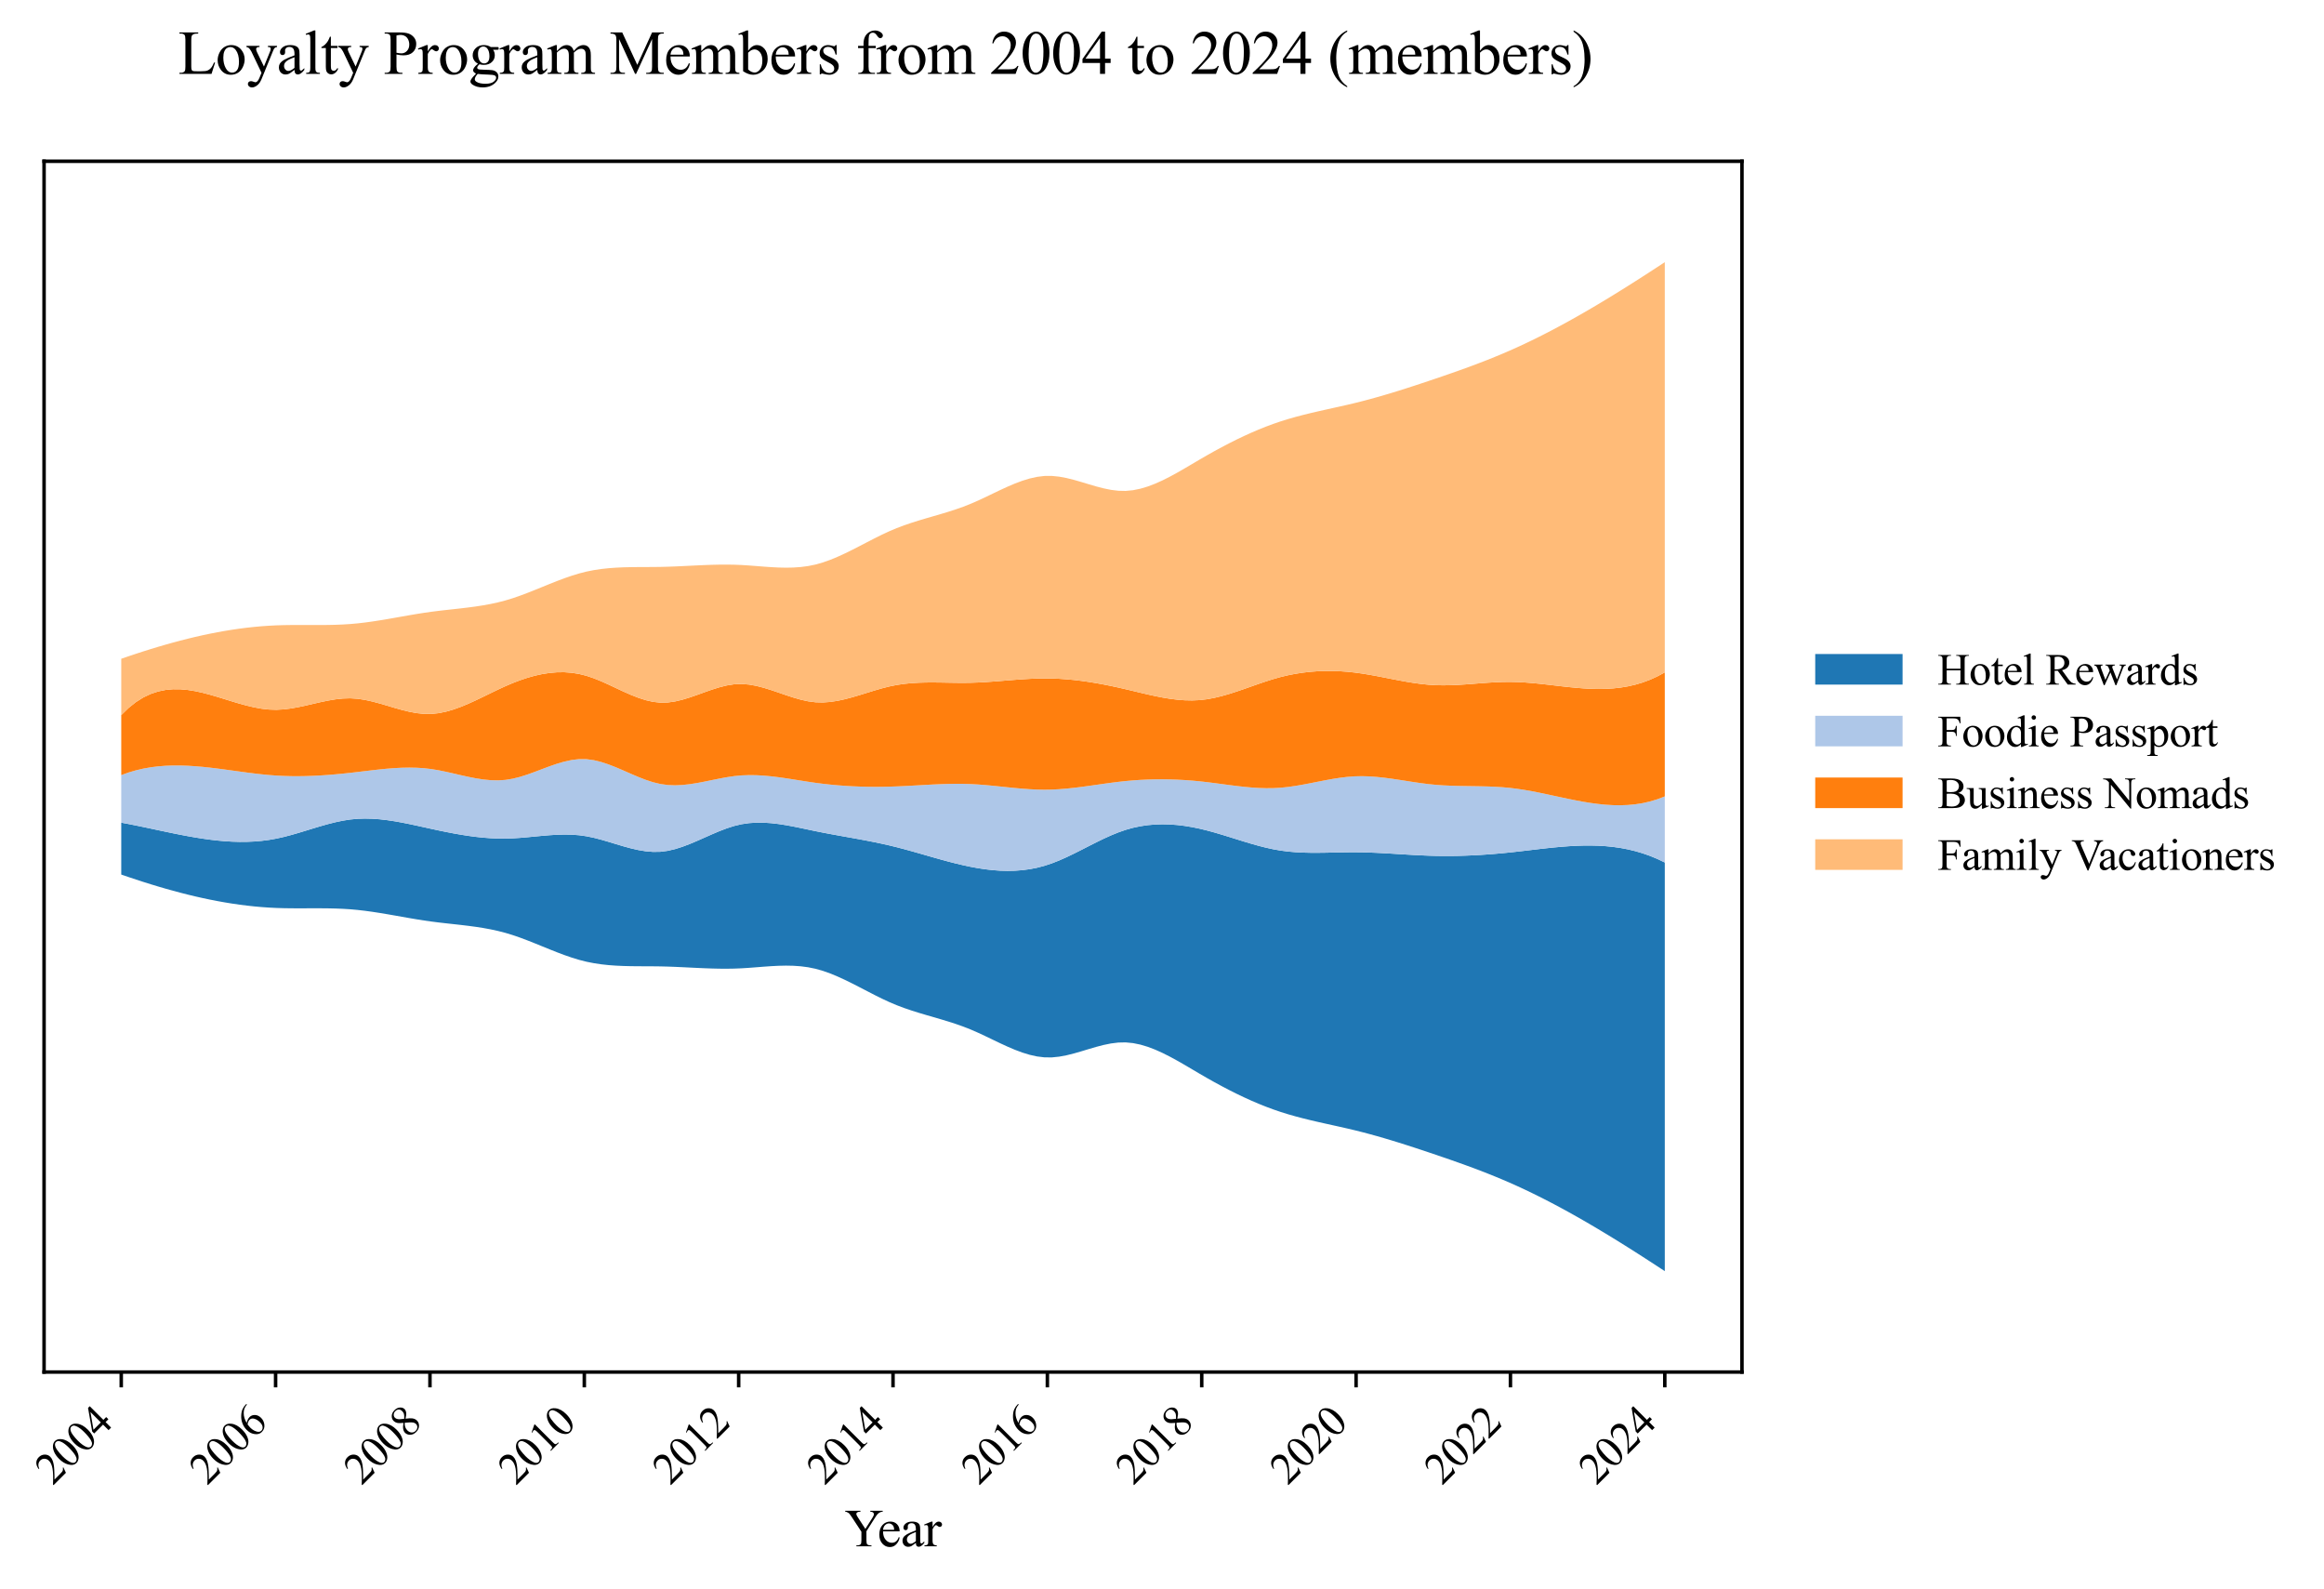 <?xml version="1.0" encoding="utf-8" standalone="no"?>
<!DOCTYPE svg PUBLIC "-//W3C//DTD SVG 1.1//EN"
  "http://www.w3.org/Graphics/SVG/1.1/DTD/svg11.dtd">
<svg xmlns:xlink="http://www.w3.org/1999/xlink" width="532.171pt" height="363.785pt" viewBox="0 0 532.171 363.785" xmlns="http://www.w3.org/2000/svg" version="1.1">
 <defs>
  <style type="text/css">*{stroke-linejoin: round; stroke-linecap: butt}</style>
 </defs>
 <g id="figure_1">
  <g id="patch_1">
   <path d="M 0 363.785 
L 532.171 363.785 
L 532.171 0 
L 0 0 
z
" style="fill: #ffffff"/>
  </g>
  <g id="axes_1">
   <g id="patch_2">
    <path d="M 10.092 314.121 
L 398.892 314.121 
L 398.892 36.921 
L 10.092 36.921 
z
" style="fill: #ffffff"/>
   </g>
   <g id="FillBetweenPolyCollection_1">
    <path d="M 27.765 188.343 
L 27.765 200.224 
L 29.456 200.803 
L 31.147 201.368 
L 32.838 201.916 
L 34.529 202.447 
L 36.221 202.96 
L 37.912 203.453 
L 39.603 203.927 
L 41.294 204.379 
L 42.985 204.81 
L 44.676 205.217 
L 46.368 205.599 
L 48.059 205.957 
L 49.75 206.288 
L 51.441 206.592 
L 53.132 206.868 
L 54.823 207.114 
L 56.515 207.33 
L 58.206 207.515 
L 59.897 207.668 
L 61.588 207.787 
L 63.279 207.872 
L 64.97 207.923 
L 66.662 207.949 
L 68.353 207.955 
L 70.044 207.952 
L 71.735 207.947 
L 73.426 207.948 
L 75.117 207.963 
L 76.809 208 
L 78.5 208.067 
L 80.191 208.173 
L 81.882 208.325 
L 83.573 208.521 
L 85.264 208.753 
L 86.956 209.014 
L 88.647 209.296 
L 90.338 209.59 
L 92.029 209.89 
L 93.72 210.187 
L 95.411 210.474 
L 97.103 210.742 
L 98.794 210.983 
L 100.485 211.196 
L 102.176 211.39 
L 103.867 211.576 
L 105.558 211.764 
L 107.25 211.966 
L 108.941 212.193 
L 110.632 212.455 
L 112.323 212.765 
L 114.014 213.132 
L 115.705 213.567 
L 117.397 214.081 
L 119.088 214.664 
L 120.779 215.299 
L 122.47 215.969 
L 124.161 216.657 
L 125.853 217.345 
L 127.544 218.016 
L 129.235 218.653 
L 130.926 219.238 
L 132.617 219.754 
L 134.308 220.183 
L 136 220.52 
L 137.691 220.774 
L 139.382 220.957 
L 141.073 221.08 
L 142.764 221.157 
L 144.455 221.199 
L 146.147 221.217 
L 147.838 221.224 
L 149.529 221.232 
L 151.22 221.252 
L 152.911 221.295 
L 154.602 221.358 
L 156.294 221.435 
L 157.985 221.518 
L 159.676 221.6 
L 161.367 221.674 
L 163.058 221.734 
L 164.749 221.772 
L 166.441 221.782 
L 168.132 221.756 
L 169.823 221.687 
L 171.514 221.579 
L 173.205 221.45 
L 174.896 221.317 
L 176.588 221.198 
L 178.279 221.111 
L 179.97 221.075 
L 181.661 221.107 
L 183.352 221.225 
L 185.043 221.448 
L 186.735 221.792 
L 188.426 222.271 
L 190.117 222.871 
L 191.808 223.57 
L 193.499 224.346 
L 195.19 225.178 
L 196.882 226.045 
L 198.573 226.923 
L 200.264 227.793 
L 201.955 228.633 
L 203.646 229.42 
L 205.338 230.134 
L 207.029 230.772 
L 208.72 231.35 
L 210.411 231.882 
L 212.102 232.386 
L 213.793 232.876 
L 215.485 233.37 
L 217.176 233.882 
L 218.867 234.428 
L 220.558 235.025 
L 222.249 235.688 
L 223.94 236.425 
L 225.632 237.214 
L 227.323 238.027 
L 229.014 238.838 
L 230.705 239.617 
L 232.396 240.337 
L 234.087 240.971 
L 235.779 241.49 
L 237.47 241.867 
L 239.161 242.075 
L 240.852 242.087 
L 242.543 241.915 
L 244.234 241.598 
L 245.926 241.177 
L 247.617 240.69 
L 249.308 240.179 
L 250.999 239.683 
L 252.69 239.242 
L 254.381 238.896 
L 256.073 238.685 
L 257.764 238.649 
L 259.455 238.813 
L 261.146 239.159 
L 262.837 239.666 
L 264.528 240.311 
L 266.22 241.071 
L 267.911 241.924 
L 269.602 242.847 
L 271.293 243.817 
L 272.984 244.813 
L 274.675 245.811 
L 276.367 246.789 
L 278.058 247.74 
L 279.749 248.658 
L 281.44 249.544 
L 283.131 250.392 
L 284.823 251.202 
L 286.514 251.971 
L 288.205 252.695 
L 289.896 253.373 
L 291.587 254.002 
L 293.278 254.579 
L 294.97 255.105 
L 296.661 255.588 
L 298.352 256.033 
L 300.043 256.45 
L 301.734 256.845 
L 303.425 257.226 
L 305.117 257.6 
L 306.808 257.975 
L 308.499 258.359 
L 310.19 258.759 
L 311.881 259.181 
L 313.572 259.627 
L 315.264 260.094 
L 316.955 260.581 
L 318.646 261.086 
L 320.337 261.606 
L 322.028 262.141 
L 323.719 262.687 
L 325.411 263.243 
L 327.102 263.808 
L 328.793 264.379 
L 330.484 264.956 
L 332.175 265.541 
L 333.866 266.136 
L 335.558 266.743 
L 337.249 267.365 
L 338.94 268.004 
L 340.631 268.662 
L 342.322 269.341 
L 344.013 270.044 
L 345.705 270.772 
L 347.396 271.528 
L 349.087 272.311 
L 350.778 273.12 
L 352.469 273.954 
L 354.16 274.813 
L 355.852 275.695 
L 357.543 276.599 
L 359.234 277.524 
L 360.925 278.469 
L 362.616 279.433 
L 364.307 280.416 
L 365.999 281.416 
L 367.69 282.432 
L 369.381 283.463 
L 371.072 284.508 
L 372.763 285.566 
L 374.455 286.637 
L 376.146 287.719 
L 377.837 288.811 
L 379.528 289.912 
L 381.219 291.021 
L 381.219 197.463 
L 381.219 197.463 
L 379.528 196.654 
L 377.837 195.955 
L 376.146 195.361 
L 374.455 194.864 
L 372.763 194.458 
L 371.072 194.138 
L 369.381 193.896 
L 367.69 193.726 
L 365.999 193.622 
L 364.307 193.578 
L 362.616 193.586 
L 360.925 193.641 
L 359.234 193.736 
L 357.543 193.864 
L 355.852 194.02 
L 354.16 194.197 
L 352.469 194.388 
L 350.778 194.588 
L 349.087 194.789 
L 347.396 194.985 
L 345.705 195.17 
L 344.013 195.339 
L 342.322 195.489 
L 340.631 195.621 
L 338.94 195.734 
L 337.249 195.826 
L 335.558 195.897 
L 333.866 195.945 
L 332.175 195.971 
L 330.484 195.972 
L 328.793 195.949 
L 327.102 195.901 
L 325.411 195.83 
L 323.719 195.742 
L 322.028 195.644 
L 320.337 195.54 
L 318.646 195.436 
L 316.955 195.338 
L 315.264 195.251 
L 313.572 195.181 
L 311.881 195.134 
L 310.19 195.114 
L 308.499 195.124 
L 306.808 195.153 
L 305.117 195.189 
L 303.425 195.223 
L 301.734 195.243 
L 300.043 195.237 
L 298.352 195.195 
L 296.661 195.106 
L 294.97 194.958 
L 293.278 194.74 
L 291.587 194.443 
L 289.896 194.073 
L 288.205 193.644 
L 286.514 193.169 
L 284.823 192.661 
L 283.131 192.136 
L 281.44 191.606 
L 279.749 191.086 
L 278.058 190.588 
L 276.367 190.128 
L 274.675 189.718 
L 272.984 189.37 
L 271.293 189.09 
L 269.602 188.883 
L 267.911 188.756 
L 266.22 188.714 
L 264.528 188.764 
L 262.837 188.91 
L 261.146 189.16 
L 259.455 189.518 
L 257.764 189.99 
L 256.073 190.58 
L 254.381 191.271 
L 252.69 192.04 
L 250.999 192.865 
L 249.308 193.721 
L 247.617 194.585 
L 245.926 195.435 
L 244.234 196.247 
L 242.543 196.998 
L 240.852 197.664 
L 239.161 198.223 
L 237.47 198.665 
L 235.779 198.995 
L 234.087 199.22 
L 232.396 199.347 
L 230.705 199.383 
L 229.014 199.336 
L 227.323 199.212 
L 225.632 199.019 
L 223.94 198.763 
L 222.249 198.451 
L 220.558 198.091 
L 218.867 197.69 
L 217.176 197.257 
L 215.485 196.798 
L 213.793 196.322 
L 212.102 195.837 
L 210.411 195.351 
L 208.72 194.872 
L 207.029 194.407 
L 205.338 193.965 
L 203.646 193.553 
L 201.955 193.172 
L 200.264 192.817 
L 198.573 192.484 
L 196.882 192.165 
L 195.19 191.858 
L 193.499 191.555 
L 191.808 191.251 
L 190.117 190.942 
L 188.426 190.621 
L 186.735 190.284 
L 185.043 189.93 
L 183.352 189.572 
L 181.661 189.228 
L 179.97 188.917 
L 178.279 188.654 
L 176.588 188.459 
L 174.896 188.348 
L 173.205 188.338 
L 171.514 188.449 
L 169.823 188.696 
L 168.132 189.096 
L 166.441 189.636 
L 164.749 190.281 
L 163.058 190.997 
L 161.367 191.747 
L 159.676 192.496 
L 157.985 193.211 
L 156.294 193.854 
L 154.602 194.392 
L 152.911 194.789 
L 151.22 195.009 
L 149.529 195.035 
L 147.838 194.891 
L 146.147 194.61 
L 144.455 194.222 
L 142.764 193.761 
L 141.073 193.258 
L 139.382 192.744 
L 137.691 192.252 
L 136 191.813 
L 134.308 191.46 
L 132.617 191.221 
L 130.926 191.095 
L 129.235 191.065 
L 127.544 191.11 
L 125.853 191.213 
L 124.161 191.355 
L 122.47 191.516 
L 120.779 191.679 
L 119.088 191.824 
L 117.397 191.933 
L 115.705 191.988 
L 114.014 191.976 
L 112.323 191.902 
L 110.632 191.773 
L 108.941 191.592 
L 107.25 191.367 
L 105.558 191.103 
L 103.867 190.806 
L 102.176 190.481 
L 100.485 190.133 
L 98.794 189.77 
L 97.103 189.397 
L 95.411 189.023 
L 93.72 188.662 
L 92.029 188.324 
L 90.338 188.022 
L 88.647 187.767 
L 86.956 187.572 
L 85.264 187.448 
L 83.573 187.407 
L 81.882 187.461 
L 80.191 187.622 
L 78.5 187.889 
L 76.809 188.244 
L 75.117 188.67 
L 73.426 189.146 
L 71.735 189.654 
L 70.044 190.174 
L 68.353 190.687 
L 66.662 191.174 
L 64.97 191.617 
L 63.279 191.996 
L 61.588 192.295 
L 59.897 192.513 
L 58.206 192.657 
L 56.515 192.731 
L 54.823 192.74 
L 53.132 192.69 
L 51.441 192.585 
L 49.75 192.432 
L 48.059 192.234 
L 46.368 191.999 
L 44.676 191.729 
L 42.985 191.432 
L 41.294 191.111 
L 39.603 190.773 
L 37.912 190.422 
L 36.221 190.064 
L 34.529 189.703 
L 32.838 189.346 
L 31.147 188.996 
L 29.456 188.66 
L 27.765 188.343 
z
" clip-path="url(#p2820e8c112)" style="fill: #1f77b4"/>
   </g>
   <g id="FillBetweenPolyCollection_2">
    <path d="M 27.765 177.455 
L 27.765 188.343 
L 29.456 188.66 
L 31.147 188.996 
L 32.838 189.346 
L 34.529 189.703 
L 36.221 190.064 
L 37.912 190.422 
L 39.603 190.773 
L 41.294 191.111 
L 42.985 191.432 
L 44.676 191.729 
L 46.368 191.999 
L 48.059 192.234 
L 49.75 192.432 
L 51.441 192.585 
L 53.132 192.69 
L 54.823 192.74 
L 56.515 192.731 
L 58.206 192.657 
L 59.897 192.513 
L 61.588 192.295 
L 63.279 191.996 
L 64.97 191.617 
L 66.662 191.174 
L 68.353 190.687 
L 70.044 190.174 
L 71.735 189.654 
L 73.426 189.146 
L 75.117 188.67 
L 76.809 188.244 
L 78.5 187.889 
L 80.191 187.622 
L 81.882 187.461 
L 83.573 187.407 
L 85.264 187.448 
L 86.956 187.572 
L 88.647 187.767 
L 90.338 188.022 
L 92.029 188.324 
L 93.72 188.662 
L 95.411 189.023 
L 97.103 189.397 
L 98.794 189.77 
L 100.485 190.133 
L 102.176 190.481 
L 103.867 190.806 
L 105.558 191.103 
L 107.25 191.367 
L 108.941 191.592 
L 110.632 191.773 
L 112.323 191.902 
L 114.014 191.976 
L 115.705 191.988 
L 117.397 191.933 
L 119.088 191.824 
L 120.779 191.679 
L 122.47 191.516 
L 124.161 191.355 
L 125.853 191.213 
L 127.544 191.11 
L 129.235 191.065 
L 130.926 191.095 
L 132.617 191.221 
L 134.308 191.46 
L 136 191.813 
L 137.691 192.252 
L 139.382 192.744 
L 141.073 193.258 
L 142.764 193.761 
L 144.455 194.222 
L 146.147 194.61 
L 147.838 194.891 
L 149.529 195.035 
L 151.22 195.009 
L 152.911 194.789 
L 154.602 194.392 
L 156.294 193.854 
L 157.985 193.211 
L 159.676 192.496 
L 161.367 191.747 
L 163.058 190.997 
L 164.749 190.281 
L 166.441 189.636 
L 168.132 189.096 
L 169.823 188.696 
L 171.514 188.449 
L 173.205 188.338 
L 174.896 188.348 
L 176.588 188.459 
L 178.279 188.654 
L 179.97 188.917 
L 181.661 189.228 
L 183.352 189.572 
L 185.043 189.93 
L 186.735 190.284 
L 188.426 190.621 
L 190.117 190.942 
L 191.808 191.251 
L 193.499 191.555 
L 195.19 191.858 
L 196.882 192.165 
L 198.573 192.484 
L 200.264 192.817 
L 201.955 193.172 
L 203.646 193.553 
L 205.338 193.965 
L 207.029 194.407 
L 208.72 194.872 
L 210.411 195.351 
L 212.102 195.837 
L 213.793 196.322 
L 215.485 196.798 
L 217.176 197.257 
L 218.867 197.69 
L 220.558 198.091 
L 222.249 198.451 
L 223.94 198.763 
L 225.632 199.019 
L 227.323 199.212 
L 229.014 199.336 
L 230.705 199.383 
L 232.396 199.347 
L 234.087 199.22 
L 235.779 198.995 
L 237.47 198.665 
L 239.161 198.223 
L 240.852 197.664 
L 242.543 196.998 
L 244.234 196.247 
L 245.926 195.435 
L 247.617 194.585 
L 249.308 193.721 
L 250.999 192.865 
L 252.69 192.04 
L 254.381 191.271 
L 256.073 190.58 
L 257.764 189.99 
L 259.455 189.518 
L 261.146 189.16 
L 262.837 188.91 
L 264.528 188.764 
L 266.22 188.714 
L 267.911 188.756 
L 269.602 188.883 
L 271.293 189.09 
L 272.984 189.37 
L 274.675 189.718 
L 276.367 190.128 
L 278.058 190.588 
L 279.749 191.086 
L 281.44 191.606 
L 283.131 192.136 
L 284.823 192.661 
L 286.514 193.169 
L 288.205 193.644 
L 289.896 194.073 
L 291.587 194.443 
L 293.278 194.74 
L 294.97 194.958 
L 296.661 195.106 
L 298.352 195.195 
L 300.043 195.237 
L 301.734 195.243 
L 303.425 195.223 
L 305.117 195.189 
L 306.808 195.153 
L 308.499 195.124 
L 310.19 195.114 
L 311.881 195.134 
L 313.572 195.181 
L 315.264 195.251 
L 316.955 195.338 
L 318.646 195.436 
L 320.337 195.54 
L 322.028 195.644 
L 323.719 195.742 
L 325.411 195.83 
L 327.102 195.901 
L 328.793 195.949 
L 330.484 195.972 
L 332.175 195.971 
L 333.866 195.945 
L 335.558 195.897 
L 337.249 195.826 
L 338.94 195.734 
L 340.631 195.621 
L 342.322 195.489 
L 344.013 195.339 
L 345.705 195.17 
L 347.396 194.985 
L 349.087 194.789 
L 350.778 194.588 
L 352.469 194.388 
L 354.16 194.197 
L 355.852 194.02 
L 357.543 193.864 
L 359.234 193.736 
L 360.925 193.641 
L 362.616 193.586 
L 364.307 193.578 
L 365.999 193.622 
L 367.69 193.726 
L 369.381 193.896 
L 371.072 194.138 
L 372.763 194.458 
L 374.455 194.864 
L 376.146 195.361 
L 377.837 195.955 
L 379.528 196.654 
L 381.219 197.463 
L 381.219 182.332 
L 381.219 182.332 
L 379.528 182.978 
L 377.837 183.487 
L 376.146 183.871 
L 374.455 184.137 
L 372.763 184.297 
L 371.072 184.36 
L 369.381 184.336 
L 367.69 184.235 
L 365.999 184.066 
L 364.307 183.84 
L 362.616 183.567 
L 360.925 183.255 
L 359.234 182.916 
L 357.543 182.558 
L 355.852 182.193 
L 354.16 181.829 
L 352.469 181.476 
L 350.778 181.145 
L 349.087 180.845 
L 347.396 180.586 
L 345.705 180.378 
L 344.013 180.226 
L 342.322 180.122 
L 340.631 180.055 
L 338.94 180.013 
L 337.249 179.985 
L 335.558 179.962 
L 333.866 179.93 
L 332.175 179.881 
L 330.484 179.802 
L 328.793 179.682 
L 327.102 179.513 
L 325.411 179.297 
L 323.719 179.051 
L 322.028 178.788 
L 320.337 178.524 
L 318.646 178.274 
L 316.955 178.051 
L 315.264 177.871 
L 313.572 177.748 
L 311.881 177.698 
L 310.19 177.735 
L 308.499 177.864 
L 306.808 178.07 
L 305.117 178.336 
L 303.425 178.643 
L 301.734 178.973 
L 300.043 179.308 
L 298.352 179.631 
L 296.661 179.923 
L 294.97 180.167 
L 293.278 180.344 
L 291.587 180.438 
L 289.896 180.452 
L 288.205 180.398 
L 286.514 180.286 
L 284.823 180.128 
L 283.131 179.936 
L 281.44 179.722 
L 279.749 179.497 
L 278.058 179.273 
L 276.367 179.061 
L 274.675 178.872 
L 272.984 178.715 
L 271.293 178.591 
L 269.602 178.499 
L 267.911 178.441 
L 266.22 178.416 
L 264.528 178.426 
L 262.837 178.47 
L 261.146 178.55 
L 259.455 178.665 
L 257.764 178.815 
L 256.073 179.001 
L 254.381 179.216 
L 252.69 179.448 
L 250.999 179.689 
L 249.308 179.929 
L 247.617 180.158 
L 245.926 180.366 
L 244.234 180.544 
L 242.543 180.681 
L 240.852 180.769 
L 239.161 180.797 
L 237.47 180.764 
L 235.779 180.681 
L 234.087 180.558 
L 232.396 180.407 
L 230.705 180.238 
L 229.014 180.062 
L 227.323 179.889 
L 225.632 179.732 
L 223.94 179.6 
L 222.249 179.505 
L 220.558 179.454 
L 218.867 179.445 
L 217.176 179.471 
L 215.485 179.524 
L 213.793 179.598 
L 212.102 179.687 
L 210.411 179.782 
L 208.72 179.878 
L 207.029 179.968 
L 205.338 180.044 
L 203.646 180.101 
L 201.955 180.133 
L 200.264 180.141 
L 198.573 180.124 
L 196.882 180.08 
L 195.19 180.009 
L 193.499 179.91 
L 191.808 179.783 
L 190.117 179.626 
L 188.426 179.439 
L 186.735 179.221 
L 185.043 178.973 
L 183.352 178.708 
L 181.661 178.438 
L 179.97 178.176 
L 178.279 177.936 
L 176.588 177.73 
L 174.896 177.573 
L 173.205 177.476 
L 171.514 177.453 
L 169.823 177.518 
L 168.132 177.682 
L 166.441 177.933 
L 164.749 178.246 
L 163.058 178.589 
L 161.367 178.936 
L 159.676 179.258 
L 157.985 179.526 
L 156.294 179.712 
L 154.602 179.787 
L 152.911 179.722 
L 151.22 179.49 
L 149.529 179.08 
L 147.838 178.525 
L 146.147 177.866 
L 144.455 177.145 
L 142.764 176.402 
L 141.073 175.679 
L 139.382 175.017 
L 137.691 174.457 
L 136 174.04 
L 134.308 173.807 
L 132.617 173.794 
L 130.926 173.99 
L 129.235 174.356 
L 127.544 174.85 
L 125.853 175.434 
L 124.161 176.066 
L 122.47 176.707 
L 120.779 177.316 
L 119.088 177.854 
L 117.397 178.28 
L 115.705 178.555 
L 114.014 178.659 
L 112.323 178.614 
L 110.632 178.446 
L 108.941 178.183 
L 107.25 177.85 
L 105.558 177.475 
L 103.867 177.083 
L 102.176 176.701 
L 100.485 176.356 
L 98.794 176.074 
L 97.103 175.878 
L 95.411 175.769 
L 93.72 175.735 
L 92.029 175.767 
L 90.338 175.854 
L 88.647 175.985 
L 86.956 176.15 
L 85.264 176.339 
L 83.573 176.54 
L 81.882 176.743 
L 80.191 176.938 
L 78.5 177.117 
L 76.809 177.277 
L 75.117 177.416 
L 73.426 177.531 
L 71.735 177.618 
L 70.044 177.677 
L 68.353 177.703 
L 66.662 177.694 
L 64.97 177.647 
L 63.279 177.561 
L 61.588 177.432 
L 59.897 177.268 
L 58.206 177.074 
L 56.515 176.86 
L 54.823 176.632 
L 53.132 176.399 
L 51.441 176.168 
L 49.75 175.947 
L 48.059 175.743 
L 46.368 175.565 
L 44.676 175.419 
L 42.985 175.314 
L 41.294 175.256 
L 39.603 175.255 
L 37.912 175.317 
L 36.221 175.451 
L 34.529 175.663 
L 32.838 175.962 
L 31.147 176.355 
L 29.456 176.85 
L 27.765 177.455 
z
" clip-path="url(#p2820e8c112)" style="fill: #aec7e8"/>
   </g>
   <g id="FillBetweenPolyCollection_3">
    <path d="M 27.765 163.718 
L 27.765 177.455 
L 29.456 176.85 
L 31.147 176.355 
L 32.838 175.962 
L 34.529 175.663 
L 36.221 175.451 
L 37.912 175.317 
L 39.603 175.255 
L 41.294 175.256 
L 42.985 175.314 
L 44.676 175.419 
L 46.368 175.565 
L 48.059 175.743 
L 49.75 175.947 
L 51.441 176.168 
L 53.132 176.399 
L 54.823 176.632 
L 56.515 176.86 
L 58.206 177.074 
L 59.897 177.268 
L 61.588 177.432 
L 63.279 177.561 
L 64.97 177.647 
L 66.662 177.694 
L 68.353 177.703 
L 70.044 177.677 
L 71.735 177.618 
L 73.426 177.531 
L 75.117 177.416 
L 76.809 177.277 
L 78.5 177.117 
L 80.191 176.938 
L 81.882 176.743 
L 83.573 176.54 
L 85.264 176.339 
L 86.956 176.15 
L 88.647 175.985 
L 90.338 175.854 
L 92.029 175.767 
L 93.72 175.735 
L 95.411 175.769 
L 97.103 175.878 
L 98.794 176.074 
L 100.485 176.356 
L 102.176 176.701 
L 103.867 177.083 
L 105.558 177.475 
L 107.25 177.85 
L 108.941 178.183 
L 110.632 178.446 
L 112.323 178.614 
L 114.014 178.659 
L 115.705 178.555 
L 117.397 178.28 
L 119.088 177.854 
L 120.779 177.316 
L 122.47 176.707 
L 124.161 176.066 
L 125.853 175.434 
L 127.544 174.85 
L 129.235 174.356 
L 130.926 173.99 
L 132.617 173.794 
L 134.308 173.807 
L 136 174.04 
L 137.691 174.457 
L 139.382 175.017 
L 141.073 175.679 
L 142.764 176.402 
L 144.455 177.145 
L 146.147 177.866 
L 147.838 178.525 
L 149.529 179.08 
L 151.22 179.49 
L 152.911 179.722 
L 154.602 179.787 
L 156.294 179.712 
L 157.985 179.526 
L 159.676 179.258 
L 161.367 178.936 
L 163.058 178.589 
L 164.749 178.246 
L 166.441 177.933 
L 168.132 177.682 
L 169.823 177.518 
L 171.514 177.453 
L 173.205 177.476 
L 174.896 177.573 
L 176.588 177.73 
L 178.279 177.936 
L 179.97 178.176 
L 181.661 178.438 
L 183.352 178.708 
L 185.043 178.973 
L 186.735 179.221 
L 188.426 179.439 
L 190.117 179.626 
L 191.808 179.783 
L 193.499 179.91 
L 195.19 180.009 
L 196.882 180.08 
L 198.573 180.124 
L 200.264 180.141 
L 201.955 180.133 
L 203.646 180.101 
L 205.338 180.044 
L 207.029 179.968 
L 208.72 179.878 
L 210.411 179.782 
L 212.102 179.687 
L 213.793 179.598 
L 215.485 179.524 
L 217.176 179.471 
L 218.867 179.445 
L 220.558 179.454 
L 222.249 179.505 
L 223.94 179.6 
L 225.632 179.732 
L 227.323 179.889 
L 229.014 180.062 
L 230.705 180.238 
L 232.396 180.407 
L 234.087 180.558 
L 235.779 180.681 
L 237.47 180.764 
L 239.161 180.797 
L 240.852 180.769 
L 242.543 180.681 
L 244.234 180.544 
L 245.926 180.366 
L 247.617 180.158 
L 249.308 179.929 
L 250.999 179.689 
L 252.69 179.448 
L 254.381 179.216 
L 256.073 179.001 
L 257.764 178.815 
L 259.455 178.665 
L 261.146 178.55 
L 262.837 178.47 
L 264.528 178.426 
L 266.22 178.416 
L 267.911 178.441 
L 269.602 178.499 
L 271.293 178.591 
L 272.984 178.715 
L 274.675 178.872 
L 276.367 179.061 
L 278.058 179.273 
L 279.749 179.497 
L 281.44 179.722 
L 283.131 179.936 
L 284.823 180.128 
L 286.514 180.286 
L 288.205 180.398 
L 289.896 180.452 
L 291.587 180.438 
L 293.278 180.344 
L 294.97 180.167 
L 296.661 179.923 
L 298.352 179.631 
L 300.043 179.308 
L 301.734 178.973 
L 303.425 178.643 
L 305.117 178.336 
L 306.808 178.07 
L 308.499 177.864 
L 310.19 177.735 
L 311.881 177.698 
L 313.572 177.748 
L 315.264 177.871 
L 316.955 178.051 
L 318.646 178.274 
L 320.337 178.524 
L 322.028 178.788 
L 323.719 179.051 
L 325.411 179.297 
L 327.102 179.513 
L 328.793 179.682 
L 330.484 179.802 
L 332.175 179.881 
L 333.866 179.93 
L 335.558 179.962 
L 337.249 179.985 
L 338.94 180.013 
L 340.631 180.055 
L 342.322 180.122 
L 344.013 180.226 
L 345.705 180.378 
L 347.396 180.586 
L 349.087 180.845 
L 350.778 181.145 
L 352.469 181.476 
L 354.16 181.829 
L 355.852 182.193 
L 357.543 182.558 
L 359.234 182.916 
L 360.925 183.255 
L 362.616 183.567 
L 364.307 183.84 
L 365.999 184.066 
L 367.69 184.235 
L 369.381 184.336 
L 371.072 184.36 
L 372.763 184.297 
L 374.455 184.137 
L 376.146 183.871 
L 377.837 183.487 
L 379.528 182.978 
L 381.219 182.332 
L 381.219 153.937 
L 381.219 153.937 
L 379.528 154.853 
L 377.837 155.621 
L 376.146 156.251 
L 374.455 156.753 
L 372.763 157.139 
L 371.072 157.419 
L 369.381 157.604 
L 367.69 157.703 
L 365.999 157.729 
L 364.307 157.691 
L 362.616 157.6 
L 360.925 157.466 
L 359.234 157.301 
L 357.543 157.115 
L 355.852 156.919 
L 354.16 156.722 
L 352.469 156.536 
L 350.778 156.372 
L 349.087 156.239 
L 347.396 156.149 
L 345.705 156.113 
L 344.013 156.134 
L 342.322 156.204 
L 340.631 156.308 
L 338.94 156.433 
L 337.249 156.565 
L 335.558 156.692 
L 333.866 156.799 
L 332.175 156.872 
L 330.484 156.9 
L 328.793 156.867 
L 327.102 156.762 
L 325.411 156.588 
L 323.719 156.356 
L 322.028 156.08 
L 320.337 155.772 
L 318.646 155.446 
L 316.955 155.113 
L 315.264 154.786 
L 313.572 154.478 
L 311.881 154.203 
L 310.19 153.972 
L 308.499 153.795 
L 306.808 153.675 
L 305.117 153.615 
L 303.425 153.614 
L 301.734 153.677 
L 300.043 153.803 
L 298.352 153.996 
L 296.661 154.257 
L 294.97 154.588 
L 293.278 154.99 
L 291.587 155.465 
L 289.896 155.999 
L 288.205 156.573 
L 286.514 157.168 
L 284.823 157.764 
L 283.131 158.342 
L 281.44 158.883 
L 279.749 159.367 
L 278.058 159.775 
L 276.367 160.087 
L 274.675 160.284 
L 272.984 160.359 
L 271.293 160.324 
L 269.602 160.193 
L 267.911 159.981 
L 266.22 159.701 
L 264.528 159.368 
L 262.837 158.996 
L 261.146 158.6 
L 259.455 158.193 
L 257.764 157.791 
L 256.073 157.405 
L 254.381 157.042 
L 252.69 156.705 
L 250.999 156.397 
L 249.308 156.121 
L 247.617 155.881 
L 245.926 155.678 
L 244.234 155.518 
L 242.543 155.402 
L 240.852 155.333 
L 239.161 155.316 
L 237.47 155.346 
L 235.779 155.417 
L 234.087 155.518 
L 232.396 155.641 
L 230.705 155.776 
L 229.014 155.914 
L 227.323 156.045 
L 225.632 156.162 
L 223.94 156.254 
L 222.249 156.313 
L 220.558 156.332 
L 218.867 156.321 
L 217.176 156.294 
L 215.485 156.264 
L 213.793 156.246 
L 212.102 156.254 
L 210.411 156.301 
L 208.72 156.402 
L 207.029 156.569 
L 205.338 156.818 
L 203.646 157.161 
L 201.955 157.59 
L 200.264 158.08 
L 198.573 158.601 
L 196.882 159.126 
L 195.19 159.626 
L 193.499 160.074 
L 191.808 160.441 
L 190.117 160.7 
L 188.426 160.821 
L 186.735 160.778 
L 185.043 160.555 
L 183.352 160.182 
L 181.661 159.699 
L 179.97 159.146 
L 178.279 158.563 
L 176.588 157.99 
L 174.896 157.466 
L 173.205 157.031 
L 171.514 156.726 
L 169.823 156.59 
L 168.132 156.659 
L 166.441 156.926 
L 164.749 157.346 
L 163.058 157.875 
L 161.367 158.468 
L 159.676 159.08 
L 157.985 159.667 
L 156.294 160.183 
L 154.602 160.585 
L 152.911 160.828 
L 151.22 160.866 
L 149.529 160.676 
L 147.838 160.289 
L 146.147 159.743 
L 144.455 159.077 
L 142.764 158.33 
L 141.073 157.539 
L 139.382 156.745 
L 137.691 155.985 
L 136 155.299 
L 134.308 154.725 
L 132.617 154.299 
L 130.926 154.029 
L 129.235 153.905 
L 127.544 153.92 
L 125.853 154.063 
L 124.161 154.325 
L 122.47 154.698 
L 120.779 155.172 
L 119.088 155.738 
L 117.397 156.386 
L 115.705 157.109 
L 114.014 157.89 
L 112.323 158.707 
L 110.632 159.534 
L 108.941 160.344 
L 107.25 161.113 
L 105.558 161.816 
L 103.867 162.426 
L 102.176 162.918 
L 100.485 163.268 
L 98.794 163.449 
L 97.103 163.441 
L 95.411 163.262 
L 93.72 162.949 
L 92.029 162.536 
L 90.338 162.06 
L 88.647 161.557 
L 86.956 161.061 
L 85.264 160.609 
L 83.573 160.237 
L 81.882 159.979 
L 80.191 159.872 
L 78.5 159.925 
L 76.809 160.109 
L 75.117 160.393 
L 73.426 160.745 
L 71.735 161.132 
L 70.044 161.524 
L 68.353 161.888 
L 66.662 162.194 
L 64.97 162.408 
L 63.279 162.5 
L 61.588 162.444 
L 59.897 162.252 
L 58.206 161.947 
L 56.515 161.551 
L 54.823 161.09 
L 53.132 160.585 
L 51.441 160.061 
L 49.75 159.54 
L 48.059 159.046 
L 46.368 158.602 
L 44.676 158.232 
L 42.985 157.959 
L 41.294 157.807 
L 39.603 157.798 
L 37.912 157.956 
L 36.221 158.304 
L 34.529 158.866 
L 32.838 159.665 
L 31.147 160.725 
L 29.456 162.068 
L 27.765 163.718 
z
" clip-path="url(#p2820e8c112)" style="fill: #ff7f0e"/>
   </g>
   <g id="FillBetweenPolyCollection_4">
    <path d="M 27.765 150.819 
L 27.765 163.718 
L 29.456 162.068 
L 31.147 160.725 
L 32.838 159.665 
L 34.529 158.866 
L 36.221 158.304 
L 37.912 157.956 
L 39.603 157.798 
L 41.294 157.807 
L 42.985 157.959 
L 44.676 158.232 
L 46.368 158.602 
L 48.059 159.046 
L 49.75 159.54 
L 51.441 160.061 
L 53.132 160.585 
L 54.823 161.09 
L 56.515 161.551 
L 58.206 161.947 
L 59.897 162.252 
L 61.588 162.444 
L 63.279 162.5 
L 64.97 162.408 
L 66.662 162.194 
L 68.353 161.888 
L 70.044 161.524 
L 71.735 161.132 
L 73.426 160.745 
L 75.117 160.393 
L 76.809 160.109 
L 78.5 159.925 
L 80.191 159.872 
L 81.882 159.979 
L 83.573 160.237 
L 85.264 160.609 
L 86.956 161.061 
L 88.647 161.557 
L 90.338 162.06 
L 92.029 162.536 
L 93.72 162.949 
L 95.411 163.262 
L 97.103 163.441 
L 98.794 163.449 
L 100.485 163.268 
L 102.176 162.918 
L 103.867 162.426 
L 105.558 161.816 
L 107.25 161.113 
L 108.941 160.344 
L 110.632 159.534 
L 112.323 158.707 
L 114.014 157.89 
L 115.705 157.109 
L 117.397 156.386 
L 119.088 155.738 
L 120.779 155.172 
L 122.47 154.698 
L 124.161 154.325 
L 125.853 154.063 
L 127.544 153.92 
L 129.235 153.905 
L 130.926 154.029 
L 132.617 154.299 
L 134.308 154.725 
L 136 155.299 
L 137.691 155.985 
L 139.382 156.745 
L 141.073 157.539 
L 142.764 158.33 
L 144.455 159.077 
L 146.147 159.743 
L 147.838 160.289 
L 149.529 160.676 
L 151.22 160.866 
L 152.911 160.828 
L 154.602 160.585 
L 156.294 160.183 
L 157.985 159.667 
L 159.676 159.08 
L 161.367 158.468 
L 163.058 157.875 
L 164.749 157.346 
L 166.441 156.926 
L 168.132 156.659 
L 169.823 156.59 
L 171.514 156.726 
L 173.205 157.031 
L 174.896 157.466 
L 176.588 157.99 
L 178.279 158.563 
L 179.97 159.146 
L 181.661 159.699 
L 183.352 160.182 
L 185.043 160.555 
L 186.735 160.778 
L 188.426 160.821 
L 190.117 160.7 
L 191.808 160.441 
L 193.499 160.074 
L 195.19 159.626 
L 196.882 159.126 
L 198.573 158.601 
L 200.264 158.08 
L 201.955 157.59 
L 203.646 157.161 
L 205.338 156.818 
L 207.029 156.569 
L 208.72 156.402 
L 210.411 156.301 
L 212.102 156.254 
L 213.793 156.246 
L 215.485 156.264 
L 217.176 156.294 
L 218.867 156.321 
L 220.558 156.332 
L 222.249 156.313 
L 223.94 156.254 
L 225.632 156.162 
L 227.323 156.045 
L 229.014 155.914 
L 230.705 155.776 
L 232.396 155.641 
L 234.087 155.518 
L 235.779 155.417 
L 237.47 155.346 
L 239.161 155.316 
L 240.852 155.333 
L 242.543 155.402 
L 244.234 155.518 
L 245.926 155.678 
L 247.617 155.881 
L 249.308 156.121 
L 250.999 156.397 
L 252.69 156.705 
L 254.381 157.042 
L 256.073 157.405 
L 257.764 157.791 
L 259.455 158.193 
L 261.146 158.6 
L 262.837 158.996 
L 264.528 159.368 
L 266.22 159.701 
L 267.911 159.981 
L 269.602 160.193 
L 271.293 160.324 
L 272.984 160.359 
L 274.675 160.284 
L 276.367 160.087 
L 278.058 159.775 
L 279.749 159.367 
L 281.44 158.883 
L 283.131 158.342 
L 284.823 157.764 
L 286.514 157.168 
L 288.205 156.573 
L 289.896 155.999 
L 291.587 155.465 
L 293.278 154.99 
L 294.97 154.588 
L 296.661 154.257 
L 298.352 153.996 
L 300.043 153.803 
L 301.734 153.677 
L 303.425 153.614 
L 305.117 153.615 
L 306.808 153.675 
L 308.499 153.795 
L 310.19 153.972 
L 311.881 154.203 
L 313.572 154.478 
L 315.264 154.786 
L 316.955 155.113 
L 318.646 155.446 
L 320.337 155.772 
L 322.028 156.08 
L 323.719 156.356 
L 325.411 156.588 
L 327.102 156.762 
L 328.793 156.867 
L 330.484 156.9 
L 332.175 156.872 
L 333.866 156.799 
L 335.558 156.692 
L 337.249 156.565 
L 338.94 156.433 
L 340.631 156.308 
L 342.322 156.204 
L 344.013 156.134 
L 345.705 156.113 
L 347.396 156.149 
L 349.087 156.239 
L 350.778 156.372 
L 352.469 156.536 
L 354.16 156.722 
L 355.852 156.919 
L 357.543 157.115 
L 359.234 157.301 
L 360.925 157.466 
L 362.616 157.6 
L 364.307 157.691 
L 365.999 157.729 
L 367.69 157.703 
L 369.381 157.604 
L 371.072 157.419 
L 372.763 157.139 
L 374.455 156.753 
L 376.146 156.251 
L 377.837 155.621 
L 379.528 154.853 
L 381.219 153.937 
L 381.219 60.021 
L 381.219 60.021 
L 379.528 61.131 
L 377.837 62.232 
L 376.146 63.324 
L 374.455 64.405 
L 372.763 65.476 
L 371.072 66.534 
L 369.381 67.58 
L 367.69 68.611 
L 365.999 69.627 
L 364.307 70.627 
L 362.616 71.609 
L 360.925 72.574 
L 359.234 73.519 
L 357.543 74.444 
L 355.852 75.348 
L 354.16 76.229 
L 352.469 77.088 
L 350.778 77.922 
L 349.087 78.732 
L 347.396 79.514 
L 345.705 80.27 
L 344.013 80.999 
L 342.322 81.701 
L 340.631 82.38 
L 338.94 83.038 
L 337.249 83.677 
L 335.558 84.299 
L 333.866 84.907 
L 332.175 85.502 
L 330.484 86.087 
L 328.793 86.664 
L 327.102 87.234 
L 325.411 87.799 
L 323.719 88.355 
L 322.028 88.902 
L 320.337 89.436 
L 318.646 89.957 
L 316.955 90.461 
L 315.264 90.948 
L 313.572 91.416 
L 311.881 91.861 
L 310.19 92.284 
L 308.499 92.683 
L 306.808 93.067 
L 305.117 93.442 
L 303.425 93.817 
L 301.734 94.198 
L 300.043 94.593 
L 298.352 95.009 
L 296.661 95.455 
L 294.97 95.937 
L 293.278 96.463 
L 291.587 97.041 
L 289.896 97.67 
L 288.205 98.347 
L 286.514 99.072 
L 284.823 99.84 
L 283.131 100.65 
L 281.44 101.499 
L 279.749 102.384 
L 278.058 103.303 
L 276.367 104.253 
L 274.675 105.232 
L 272.984 106.23 
L 271.293 107.225 
L 269.602 108.196 
L 267.911 109.119 
L 266.22 109.972 
L 264.528 110.732 
L 262.837 111.376 
L 261.146 111.883 
L 259.455 112.23 
L 257.764 112.393 
L 256.073 112.357 
L 254.381 112.146 
L 252.69 111.8 
L 250.999 111.36 
L 249.308 110.863 
L 247.617 110.352 
L 245.926 109.866 
L 244.234 109.444 
L 242.543 109.128 
L 240.852 108.956 
L 239.161 108.968 
L 237.47 109.175 
L 235.779 109.552 
L 234.087 110.072 
L 232.396 110.705 
L 230.705 111.426 
L 229.014 112.205 
L 227.323 113.015 
L 225.632 113.829 
L 223.94 114.618 
L 222.249 115.354 
L 220.558 116.018 
L 218.867 116.614 
L 217.176 117.161 
L 215.485 117.673 
L 213.793 118.166 
L 212.102 118.657 
L 210.411 119.16 
L 208.72 119.693 
L 207.029 120.27 
L 205.338 120.909 
L 203.646 121.623 
L 201.955 122.41 
L 200.264 123.249 
L 198.573 124.119 
L 196.882 124.998 
L 195.19 125.864 
L 193.499 126.696 
L 191.808 127.472 
L 190.117 128.171 
L 188.426 128.771 
L 186.735 129.25 
L 185.043 129.595 
L 183.352 129.817 
L 181.661 129.935 
L 179.97 129.967 
L 178.279 129.931 
L 176.588 129.844 
L 174.896 129.726 
L 173.205 129.593 
L 171.514 129.463 
L 169.823 129.356 
L 168.132 129.287 
L 166.441 129.261 
L 164.749 129.27 
L 163.058 129.308 
L 161.367 129.368 
L 159.676 129.443 
L 157.985 129.525 
L 156.294 129.608 
L 154.602 129.684 
L 152.911 129.747 
L 151.22 129.79 
L 149.529 129.811 
L 147.838 129.818 
L 146.147 129.825 
L 144.455 129.844 
L 142.764 129.885 
L 141.073 129.962 
L 139.382 130.086 
L 137.691 130.269 
L 136 130.522 
L 134.308 130.859 
L 132.617 131.289 
L 130.926 131.805 
L 129.235 132.39 
L 127.544 133.027 
L 125.853 133.697 
L 124.161 134.385 
L 122.47 135.073 
L 120.779 135.743 
L 119.088 136.379 
L 117.397 136.962 
L 115.705 137.475 
L 114.014 137.911 
L 112.323 138.278 
L 110.632 138.587 
L 108.941 138.85 
L 107.25 139.076 
L 105.558 139.278 
L 103.867 139.467 
L 102.176 139.652 
L 100.485 139.846 
L 98.794 140.059 
L 97.103 140.301 
L 95.411 140.569 
L 93.72 140.855 
L 92.029 141.152 
L 90.338 141.452 
L 88.647 141.747 
L 86.956 142.028 
L 85.264 142.289 
L 83.573 142.522 
L 81.882 142.717 
L 80.191 142.869 
L 78.5 142.975 
L 76.809 143.043 
L 75.117 143.08 
L 73.426 143.095 
L 71.735 143.095 
L 70.044 143.09 
L 68.353 143.087 
L 66.662 143.094 
L 64.97 143.119 
L 63.279 143.171 
L 61.588 143.256 
L 59.897 143.375 
L 58.206 143.527 
L 56.515 143.712 
L 54.823 143.928 
L 53.132 144.175 
L 51.441 144.45 
L 49.75 144.754 
L 48.059 145.086 
L 46.368 145.443 
L 44.676 145.826 
L 42.985 146.233 
L 41.294 146.663 
L 39.603 147.115 
L 37.912 147.589 
L 36.221 148.083 
L 34.529 148.596 
L 32.838 149.127 
L 31.147 149.675 
L 29.456 150.239 
L 27.765 150.819 
z
" clip-path="url(#p2820e8c112)" style="fill: #ffbb78"/>
   </g>
   <g id="matplotlib.axis_1">
    <g id="xtick_1">
     <g id="line2d_1">
      <defs>
       <path id="m0d86bd7545" d="M 0 0 
L 0 3.5 
" style="stroke: #000000; stroke-width: 0.8"/>
      </defs>
      <g>
       <use xlink:href="#m0d86bd7545" x="27.765" y="314.121" style="stroke: #000000; stroke-width: 0.8"/>
      </g>
     </g>
     <g id="text_1">
      <!-- 2004 -->
      <g transform="translate(12.11 340.173) rotate(-45) scale(0.1 -0.1)">
       <defs>
        <path id="TimesNewRomanPSMT-32" d="M 2934 816 
L 2638 0 
L 138 0 
L 138 116 
Q 1241 1122 1691 1759 
Q 2141 2397 2141 2925 
Q 2141 3328 1894 3587 
Q 1647 3847 1303 3847 
Q 991 3847 742 3664 
Q 494 3481 375 3128 
L 259 3128 
Q 338 3706 661 4015 
Q 984 4325 1469 4325 
Q 1984 4325 2329 3994 
Q 2675 3663 2675 3213 
Q 2675 2891 2525 2569 
Q 2294 2063 1775 1497 
Q 997 647 803 472 
L 1909 472 
Q 2247 472 2383 497 
Q 2519 522 2628 598 
Q 2738 675 2819 816 
L 2934 816 
z
" transform="scale(0.016)"/>
        <path id="TimesNewRomanPSMT-30" d="M 231 2094 
Q 231 2819 450 3342 
Q 669 3866 1031 4122 
Q 1313 4325 1613 4325 
Q 2100 4325 2488 3828 
Q 2972 3213 2972 2159 
Q 2972 1422 2759 906 
Q 2547 391 2217 158 
Q 1888 -75 1581 -75 
Q 975 -75 572 641 
Q 231 1244 231 2094 
z
M 844 2016 
Q 844 1141 1059 588 
Q 1238 122 1591 122 
Q 1759 122 1940 273 
Q 2122 425 2216 781 
Q 2359 1319 2359 2297 
Q 2359 3022 2209 3506 
Q 2097 3866 1919 4016 
Q 1791 4119 1609 4119 
Q 1397 4119 1231 3928 
Q 1006 3669 925 3112 
Q 844 2556 844 2016 
z
" transform="scale(0.016)"/>
        <path id="TimesNewRomanPSMT-34" d="M 2978 1563 
L 2978 1119 
L 2409 1119 
L 2409 0 
L 1894 0 
L 1894 1119 
L 100 1119 
L 100 1519 
L 2066 4325 
L 2409 4325 
L 2409 1563 
L 2978 1563 
z
M 1894 1563 
L 1894 3666 
L 406 1563 
L 1894 1563 
z
" transform="scale(0.016)"/>
       </defs>
       <use xlink:href="#TimesNewRomanPSMT-32"/>
       <use xlink:href="#TimesNewRomanPSMT-30" transform="translate(50 0)"/>
       <use xlink:href="#TimesNewRomanPSMT-30" transform="translate(100 0)"/>
       <use xlink:href="#TimesNewRomanPSMT-34" transform="translate(150 0)"/>
      </g>
     </g>
    </g>
    <g id="xtick_2">
     <g id="line2d_2">
      <g>
       <use xlink:href="#m0d86bd7545" x="63.11" y="314.121" style="stroke: #000000; stroke-width: 0.8"/>
      </g>
     </g>
     <g id="text_2">
      <!-- 2006 -->
      <g transform="translate(47.455 340.173) rotate(-45) scale(0.1 -0.1)">
       <defs>
        <path id="TimesNewRomanPSMT-36" d="M 2869 4325 
L 2869 4209 
Q 2456 4169 2195 4045 
Q 1934 3922 1679 3669 
Q 1425 3416 1258 3105 
Q 1091 2794 978 2366 
Q 1428 2675 1881 2675 
Q 2316 2675 2634 2325 
Q 2953 1975 2953 1425 
Q 2953 894 2631 456 
Q 2244 -75 1606 -75 
Q 1172 -75 869 213 
Q 275 772 275 1663 
Q 275 2231 503 2743 
Q 731 3256 1154 3653 
Q 1578 4050 1965 4187 
Q 2353 4325 2688 4325 
L 2869 4325 
z
M 925 2138 
Q 869 1716 869 1456 
Q 869 1156 980 804 
Q 1091 453 1309 247 
Q 1469 100 1697 100 
Q 1969 100 2183 356 
Q 2397 613 2397 1088 
Q 2397 1622 2184 2012 
Q 1972 2403 1581 2403 
Q 1463 2403 1327 2353 
Q 1191 2303 925 2138 
z
" transform="scale(0.016)"/>
       </defs>
       <use xlink:href="#TimesNewRomanPSMT-32"/>
       <use xlink:href="#TimesNewRomanPSMT-30" transform="translate(50 0)"/>
       <use xlink:href="#TimesNewRomanPSMT-30" transform="translate(100 0)"/>
       <use xlink:href="#TimesNewRomanPSMT-36" transform="translate(150 0)"/>
      </g>
     </g>
    </g>
    <g id="xtick_3">
     <g id="line2d_3">
      <g>
       <use xlink:href="#m0d86bd7545" x="98.456" y="314.121" style="stroke: #000000; stroke-width: 0.8"/>
      </g>
     </g>
     <g id="text_3">
      <!-- 2008 -->
      <g transform="translate(82.801 340.173) rotate(-45) scale(0.1 -0.1)">
       <defs>
        <path id="TimesNewRomanPSMT-38" d="M 1228 2134 
Q 725 2547 579 2797 
Q 434 3047 434 3316 
Q 434 3728 753 4026 
Q 1072 4325 1600 4325 
Q 2113 4325 2425 4047 
Q 2738 3769 2738 3413 
Q 2738 3175 2569 2928 
Q 2400 2681 1866 2347 
Q 2416 1922 2594 1678 
Q 2831 1359 2831 1006 
Q 2831 559 2490 242 
Q 2150 -75 1597 -75 
Q 994 -75 656 303 
Q 388 606 388 966 
Q 388 1247 577 1523 
Q 766 1800 1228 2134 
z
M 1719 2469 
Q 2094 2806 2194 3001 
Q 2294 3197 2294 3444 
Q 2294 3772 2109 3958 
Q 1925 4144 1606 4144 
Q 1288 4144 1088 3959 
Q 888 3775 888 3528 
Q 888 3366 970 3203 
Q 1053 3041 1206 2894 
L 1719 2469 
z
M 1375 2016 
Q 1116 1797 991 1539 
Q 866 1281 866 981 
Q 866 578 1086 336 
Q 1306 94 1647 94 
Q 1984 94 2187 284 
Q 2391 475 2391 747 
Q 2391 972 2272 1150 
Q 2050 1481 1375 2016 
z
" transform="scale(0.016)"/>
       </defs>
       <use xlink:href="#TimesNewRomanPSMT-32"/>
       <use xlink:href="#TimesNewRomanPSMT-30" transform="translate(50 0)"/>
       <use xlink:href="#TimesNewRomanPSMT-30" transform="translate(100 0)"/>
       <use xlink:href="#TimesNewRomanPSMT-38" transform="translate(150 0)"/>
      </g>
     </g>
    </g>
    <g id="xtick_4">
     <g id="line2d_4">
      <g>
       <use xlink:href="#m0d86bd7545" x="133.801" y="314.121" style="stroke: #000000; stroke-width: 0.8"/>
      </g>
     </g>
     <g id="text_4">
      <!-- 2010 -->
      <g transform="translate(118.146 340.173) rotate(-45) scale(0.1 -0.1)">
       <defs>
        <path id="TimesNewRomanPSMT-31" d="M 750 3822 
L 1781 4325 
L 1884 4325 
L 1884 747 
Q 1884 391 1914 303 
Q 1944 216 2037 169 
Q 2131 122 2419 116 
L 2419 0 
L 825 0 
L 825 116 
Q 1125 122 1212 167 
Q 1300 213 1334 289 
Q 1369 366 1369 747 
L 1369 3034 
Q 1369 3497 1338 3628 
Q 1316 3728 1258 3775 
Q 1200 3822 1119 3822 
Q 1003 3822 797 3725 
L 750 3822 
z
" transform="scale(0.016)"/>
       </defs>
       <use xlink:href="#TimesNewRomanPSMT-32"/>
       <use xlink:href="#TimesNewRomanPSMT-30" transform="translate(50 0)"/>
       <use xlink:href="#TimesNewRomanPSMT-31" transform="translate(100 0)"/>
       <use xlink:href="#TimesNewRomanPSMT-30" transform="translate(150 0)"/>
      </g>
     </g>
    </g>
    <g id="xtick_5">
     <g id="line2d_5">
      <g>
       <use xlink:href="#m0d86bd7545" x="169.146" y="314.121" style="stroke: #000000; stroke-width: 0.8"/>
      </g>
     </g>
     <g id="text_5">
      <!-- 2012 -->
      <g transform="translate(153.492 340.173) rotate(-45) scale(0.1 -0.1)">
       <use xlink:href="#TimesNewRomanPSMT-32"/>
       <use xlink:href="#TimesNewRomanPSMT-30" transform="translate(50 0)"/>
       <use xlink:href="#TimesNewRomanPSMT-31" transform="translate(100 0)"/>
       <use xlink:href="#TimesNewRomanPSMT-32" transform="translate(150 0)"/>
      </g>
     </g>
    </g>
    <g id="xtick_6">
     <g id="line2d_6">
      <g>
       <use xlink:href="#m0d86bd7545" x="204.492" y="314.121" style="stroke: #000000; stroke-width: 0.8"/>
      </g>
     </g>
     <g id="text_6">
      <!-- 2014 -->
      <g transform="translate(188.837 340.173) rotate(-45) scale(0.1 -0.1)">
       <use xlink:href="#TimesNewRomanPSMT-32"/>
       <use xlink:href="#TimesNewRomanPSMT-30" transform="translate(50 0)"/>
       <use xlink:href="#TimesNewRomanPSMT-31" transform="translate(100 0)"/>
       <use xlink:href="#TimesNewRomanPSMT-34" transform="translate(150 0)"/>
      </g>
     </g>
    </g>
    <g id="xtick_7">
     <g id="line2d_7">
      <g>
       <use xlink:href="#m0d86bd7545" x="239.837" y="314.121" style="stroke: #000000; stroke-width: 0.8"/>
      </g>
     </g>
     <g id="text_7">
      <!-- 2016 -->
      <g transform="translate(224.183 340.173) rotate(-45) scale(0.1 -0.1)">
       <use xlink:href="#TimesNewRomanPSMT-32"/>
       <use xlink:href="#TimesNewRomanPSMT-30" transform="translate(50 0)"/>
       <use xlink:href="#TimesNewRomanPSMT-31" transform="translate(100 0)"/>
       <use xlink:href="#TimesNewRomanPSMT-36" transform="translate(150 0)"/>
      </g>
     </g>
    </g>
    <g id="xtick_8">
     <g id="line2d_8">
      <g>
       <use xlink:href="#m0d86bd7545" x="275.183" y="314.121" style="stroke: #000000; stroke-width: 0.8"/>
      </g>
     </g>
     <g id="text_8">
      <!-- 2018 -->
      <g transform="translate(259.528 340.173) rotate(-45) scale(0.1 -0.1)">
       <use xlink:href="#TimesNewRomanPSMT-32"/>
       <use xlink:href="#TimesNewRomanPSMT-30" transform="translate(50 0)"/>
       <use xlink:href="#TimesNewRomanPSMT-31" transform="translate(100 0)"/>
       <use xlink:href="#TimesNewRomanPSMT-38" transform="translate(150 0)"/>
      </g>
     </g>
    </g>
    <g id="xtick_9">
     <g id="line2d_9">
      <g>
       <use xlink:href="#m0d86bd7545" x="310.528" y="314.121" style="stroke: #000000; stroke-width: 0.8"/>
      </g>
     </g>
     <g id="text_9">
      <!-- 2020 -->
      <g transform="translate(294.874 340.173) rotate(-45) scale(0.1 -0.1)">
       <use xlink:href="#TimesNewRomanPSMT-32"/>
       <use xlink:href="#TimesNewRomanPSMT-30" transform="translate(50 0)"/>
       <use xlink:href="#TimesNewRomanPSMT-32" transform="translate(100 0)"/>
       <use xlink:href="#TimesNewRomanPSMT-30" transform="translate(150 0)"/>
      </g>
     </g>
    </g>
    <g id="xtick_10">
     <g id="line2d_10">
      <g>
       <use xlink:href="#m0d86bd7545" x="345.874" y="314.121" style="stroke: #000000; stroke-width: 0.8"/>
      </g>
     </g>
     <g id="text_10">
      <!-- 2022 -->
      <g transform="translate(330.219 340.173) rotate(-45) scale(0.1 -0.1)">
       <use xlink:href="#TimesNewRomanPSMT-32"/>
       <use xlink:href="#TimesNewRomanPSMT-30" transform="translate(50 0)"/>
       <use xlink:href="#TimesNewRomanPSMT-32" transform="translate(100 0)"/>
       <use xlink:href="#TimesNewRomanPSMT-32" transform="translate(150 0)"/>
      </g>
     </g>
    </g>
    <g id="xtick_11">
     <g id="line2d_11">
      <g>
       <use xlink:href="#m0d86bd7545" x="381.219" y="314.121" style="stroke: #000000; stroke-width: 0.8"/>
      </g>
     </g>
     <g id="text_11">
      <!-- 2024 -->
      <g transform="translate(365.565 340.173) rotate(-45) scale(0.1 -0.1)">
       <use xlink:href="#TimesNewRomanPSMT-32"/>
       <use xlink:href="#TimesNewRomanPSMT-30" transform="translate(50 0)"/>
       <use xlink:href="#TimesNewRomanPSMT-32" transform="translate(100 0)"/>
       <use xlink:href="#TimesNewRomanPSMT-34" transform="translate(150 0)"/>
      </g>
     </g>
    </g>
    <g id="text_12">
     <!-- Year -->
     <g transform="translate(193.434 354.018) scale(0.12 -0.12)">
      <defs>
       <path id="TimesNewRomanPSMT-59" d="M 3050 4238 
L 4528 4238 
L 4528 4122 
L 4447 4122 
Q 4366 4122 4209 4050 
Q 4053 3978 3925 3843 
Q 3797 3709 3609 3406 
L 2588 1797 
L 2588 734 
Q 2588 344 2675 247 
Q 2794 116 3050 116 
L 3188 116 
L 3188 0 
L 1388 0 
L 1388 116 
L 1538 116 
Q 1806 116 1919 278 
Q 1988 378 1988 734 
L 1988 1738 
L 825 3513 
Q 619 3825 545 3903 
Q 472 3981 241 4091 
Q 178 4122 59 4122 
L 59 4238 
L 1872 4238 
L 1872 4122 
L 1778 4122 
Q 1631 4122 1507 4053 
Q 1384 3984 1384 3847 
Q 1384 3734 1575 3441 
L 2459 2075 
L 3291 3381 
Q 3478 3675 3478 3819 
Q 3478 3906 3433 3975 
Q 3388 4044 3303 4083 
Q 3219 4122 3050 4122 
L 3050 4238 
z
" transform="scale(0.016)"/>
       <path id="TimesNewRomanPSMT-65" d="M 681 1784 
Q 678 1147 991 784 
Q 1303 422 1725 422 
Q 2006 422 2214 576 
Q 2422 731 2563 1106 
L 2659 1044 
Q 2594 616 2278 264 
Q 1963 -88 1488 -88 
Q 972 -88 605 314 
Q 238 716 238 1394 
Q 238 2128 614 2539 
Q 991 2950 1559 2950 
Q 2041 2950 2350 2633 
Q 2659 2316 2659 1784 
L 681 1784 
z
M 681 1966 
L 2006 1966 
Q 1991 2241 1941 2353 
Q 1863 2528 1708 2628 
Q 1553 2728 1384 2728 
Q 1125 2728 920 2526 
Q 716 2325 681 1966 
z
" transform="scale(0.016)"/>
       <path id="TimesNewRomanPSMT-61" d="M 1822 413 
Q 1381 72 1269 19 
Q 1100 -59 909 -59 
Q 613 -59 420 144 
Q 228 347 228 678 
Q 228 888 322 1041 
Q 450 1253 767 1440 
Q 1084 1628 1822 1897 
L 1822 2009 
Q 1822 2438 1686 2597 
Q 1550 2756 1291 2756 
Q 1094 2756 978 2650 
Q 859 2544 859 2406 
L 866 2225 
Q 866 2081 792 2003 
Q 719 1925 600 1925 
Q 484 1925 411 2006 
Q 338 2088 338 2228 
Q 338 2497 613 2722 
Q 888 2947 1384 2947 
Q 1766 2947 2009 2819 
Q 2194 2722 2281 2516 
Q 2338 2381 2338 1966 
L 2338 994 
Q 2338 584 2353 492 
Q 2369 400 2405 369 
Q 2441 338 2488 338 
Q 2538 338 2575 359 
Q 2641 400 2828 588 
L 2828 413 
Q 2478 -56 2159 -56 
Q 2006 -56 1915 50 
Q 1825 156 1822 413 
z
M 1822 616 
L 1822 1706 
Q 1350 1519 1213 1441 
Q 966 1303 859 1153 
Q 753 1003 753 825 
Q 753 600 887 451 
Q 1022 303 1197 303 
Q 1434 303 1822 616 
z
" transform="scale(0.016)"/>
       <path id="TimesNewRomanPSMT-72" d="M 1038 2947 
L 1038 2303 
Q 1397 2947 1775 2947 
Q 1947 2947 2059 2842 
Q 2172 2738 2172 2600 
Q 2172 2478 2090 2393 
Q 2009 2309 1897 2309 
Q 1788 2309 1652 2417 
Q 1516 2525 1450 2525 
Q 1394 2525 1328 2463 
Q 1188 2334 1038 2041 
L 1038 669 
Q 1038 431 1097 309 
Q 1138 225 1241 169 
Q 1344 113 1538 113 
L 1538 0 
L 72 0 
L 72 113 
Q 291 113 397 181 
Q 475 231 506 341 
Q 522 394 522 644 
L 522 1753 
Q 522 2253 501 2348 
Q 481 2444 426 2487 
Q 372 2531 291 2531 
Q 194 2531 72 2484 
L 41 2597 
L 906 2947 
L 1038 2947 
z
" transform="scale(0.016)"/>
      </defs>
      <use xlink:href="#TimesNewRomanPSMT-59"/>
      <use xlink:href="#TimesNewRomanPSMT-65" transform="translate(62.217 0)"/>
      <use xlink:href="#TimesNewRomanPSMT-61" transform="translate(106.602 0)"/>
      <use xlink:href="#TimesNewRomanPSMT-72" transform="translate(150.986 0)"/>
     </g>
    </g>
   </g>
   <g id="patch_3">
    <path d="M 10.092 314.121 
L 10.092 36.921 
" style="fill: none; stroke: #000000; stroke-width: 0.8; stroke-linejoin: miter; stroke-linecap: square"/>
   </g>
   <g id="patch_4">
    <path d="M 398.892 314.121 
L 398.892 36.921 
" style="fill: none; stroke: #000000; stroke-width: 0.8; stroke-linejoin: miter; stroke-linecap: square"/>
   </g>
   <g id="patch_5">
    <path d="M 10.092 314.121 
L 398.892 314.121 
" style="fill: none; stroke: #000000; stroke-width: 0.8; stroke-linejoin: miter; stroke-linecap: square"/>
   </g>
   <g id="patch_6">
    <path d="M 10.092 36.921 
L 398.892 36.921 
" style="fill: none; stroke: #000000; stroke-width: 0.8; stroke-linejoin: miter; stroke-linecap: square"/>
   </g>
   <g id="text_13">
    <!-- Loyalty Program Members from 2004 to 2024 (members)  -->
    <g transform="translate(40.802 16.921) scale(0.14 -0.14)">
     <defs>
      <path id="TimesNewRomanPSMT-4c" d="M 3669 1172 
L 3772 1150 
L 3409 0 
L 128 0 
L 128 116 
L 288 116 
Q 556 116 672 291 
Q 738 391 738 753 
L 738 3488 
Q 738 3884 650 3984 
Q 528 4122 288 4122 
L 128 4122 
L 128 4238 
L 2047 4238 
L 2047 4122 
Q 1709 4125 1573 4059 
Q 1438 3994 1388 3894 
Q 1338 3794 1338 3416 
L 1338 753 
Q 1338 494 1388 397 
Q 1425 331 1503 300 
Q 1581 269 1991 269 
L 2300 269 
Q 2788 269 2984 341 
Q 3181 413 3343 595 
Q 3506 778 3669 1172 
z
" transform="scale(0.016)"/>
      <path id="TimesNewRomanPSMT-6f" d="M 1600 2947 
Q 2250 2947 2644 2453 
Q 2978 2031 2978 1484 
Q 2978 1100 2793 706 
Q 2609 313 2286 112 
Q 1963 -88 1566 -88 
Q 919 -88 538 428 
Q 216 863 216 1403 
Q 216 1797 411 2186 
Q 606 2575 925 2761 
Q 1244 2947 1600 2947 
z
M 1503 2744 
Q 1338 2744 1170 2645 
Q 1003 2547 900 2300 
Q 797 2053 797 1666 
Q 797 1041 1045 587 
Q 1294 134 1700 134 
Q 2003 134 2200 384 
Q 2397 634 2397 1244 
Q 2397 2006 2069 2444 
Q 1847 2744 1503 2744 
z
" transform="scale(0.016)"/>
      <path id="TimesNewRomanPSMT-79" d="M 38 2863 
L 1372 2863 
L 1372 2747 
L 1306 2747 
Q 1166 2747 1095 2686 
Q 1025 2625 1025 2534 
Q 1025 2413 1128 2197 
L 1825 753 
L 2466 2334 
Q 2519 2463 2519 2588 
Q 2519 2644 2497 2672 
Q 2472 2706 2419 2726 
Q 2366 2747 2231 2747 
L 2231 2863 
L 3163 2863 
L 3163 2747 
Q 3047 2734 2984 2696 
Q 2922 2659 2847 2556 
Q 2819 2513 2741 2316 
L 1575 -541 
Q 1406 -956 1132 -1168 
Q 859 -1381 606 -1381 
Q 422 -1381 303 -1275 
Q 184 -1169 184 -1031 
Q 184 -900 270 -820 
Q 356 -741 506 -741 
Q 609 -741 788 -809 
Q 913 -856 944 -856 
Q 1038 -856 1148 -759 
Q 1259 -663 1372 -384 
L 1575 113 
L 547 2272 
Q 500 2369 397 2513 
Q 319 2622 269 2659 
Q 197 2709 38 2747 
L 38 2863 
z
" transform="scale(0.016)"/>
      <path id="TimesNewRomanPSMT-6c" d="M 1184 4444 
L 1184 647 
Q 1184 378 1223 290 
Q 1263 203 1344 158 
Q 1425 113 1647 113 
L 1647 0 
L 244 0 
L 244 113 
Q 441 113 512 153 
Q 584 194 625 287 
Q 666 381 666 647 
L 666 3247 
Q 666 3731 644 3842 
Q 622 3953 573 3993 
Q 525 4034 450 4034 
Q 369 4034 244 3984 
L 191 4094 
L 1044 4444 
L 1184 4444 
z
" transform="scale(0.016)"/>
      <path id="TimesNewRomanPSMT-74" d="M 1031 3803 
L 1031 2863 
L 1700 2863 
L 1700 2644 
L 1031 2644 
L 1031 788 
Q 1031 509 1111 412 
Q 1191 316 1316 316 
Q 1419 316 1516 380 
Q 1613 444 1666 569 
L 1788 569 
Q 1678 263 1478 108 
Q 1278 -47 1066 -47 
Q 922 -47 784 33 
Q 647 113 581 261 
Q 516 409 516 719 
L 516 2644 
L 63 2644 
L 63 2747 
Q 234 2816 414 2980 
Q 594 3144 734 3369 
Q 806 3488 934 3803 
L 1031 3803 
z
" transform="scale(0.016)"/>
      <path id="TimesNewRomanPSMT-20" transform="scale(0.016)"/>
      <path id="TimesNewRomanPSMT-50" d="M 1313 1984 
L 1313 750 
Q 1313 350 1400 253 
Q 1519 116 1759 116 
L 1922 116 
L 1922 0 
L 106 0 
L 106 116 
L 266 116 
Q 534 116 650 291 
Q 713 388 713 750 
L 713 3488 
Q 713 3888 628 3984 
Q 506 4122 266 4122 
L 106 4122 
L 106 4238 
L 1659 4238 
Q 2228 4238 2556 4120 
Q 2884 4003 3109 3725 
Q 3334 3447 3334 3066 
Q 3334 2547 2992 2222 
Q 2650 1897 2025 1897 
Q 1872 1897 1694 1919 
Q 1516 1941 1313 1984 
z
M 1313 2163 
Q 1478 2131 1606 2115 
Q 1734 2100 1825 2100 
Q 2150 2100 2386 2351 
Q 2622 2603 2622 3003 
Q 2622 3278 2509 3514 
Q 2397 3750 2190 3867 
Q 1984 3984 1722 3984 
Q 1563 3984 1313 3925 
L 1313 2163 
z
" transform="scale(0.016)"/>
      <path id="TimesNewRomanPSMT-67" d="M 966 1044 
Q 703 1172 562 1401 
Q 422 1631 422 1909 
Q 422 2334 742 2640 
Q 1063 2947 1563 2947 
Q 1972 2947 2272 2747 
L 2878 2747 
Q 3013 2747 3034 2739 
Q 3056 2731 3066 2713 
Q 3084 2684 3084 2613 
Q 3084 2531 3069 2500 
Q 3059 2484 3036 2475 
Q 3013 2466 2878 2466 
L 2506 2466 
Q 2681 2241 2681 1891 
Q 2681 1491 2375 1206 
Q 2069 922 1553 922 
Q 1341 922 1119 984 
Q 981 866 932 777 
Q 884 688 884 625 
Q 884 572 936 522 
Q 988 472 1138 450 
Q 1225 438 1575 428 
Q 2219 413 2409 384 
Q 2700 344 2873 169 
Q 3047 -6 3047 -263 
Q 3047 -616 2716 -925 
Q 2228 -1381 1444 -1381 
Q 841 -1381 425 -1109 
Q 191 -953 191 -784 
Q 191 -709 225 -634 
Q 278 -519 444 -313 
Q 466 -284 763 25 
Q 600 122 533 198 
Q 466 275 466 372 
Q 466 481 555 628 
Q 644 775 966 1044 
z
M 1509 2797 
Q 1278 2797 1122 2612 
Q 966 2428 966 2047 
Q 966 1553 1178 1281 
Q 1341 1075 1591 1075 
Q 1828 1075 1981 1253 
Q 2134 1431 2134 1813 
Q 2134 2309 1919 2591 
Q 1759 2797 1509 2797 
z
M 934 0 
Q 788 -159 713 -296 
Q 638 -434 638 -550 
Q 638 -700 819 -813 
Q 1131 -1006 1722 -1006 
Q 2284 -1006 2551 -807 
Q 2819 -609 2819 -384 
Q 2819 -222 2659 -153 
Q 2497 -84 2016 -72 
Q 1313 -53 934 0 
z
" transform="scale(0.016)"/>
      <path id="TimesNewRomanPSMT-6d" d="M 1050 2338 
Q 1363 2650 1419 2697 
Q 1559 2816 1721 2881 
Q 1884 2947 2044 2947 
Q 2313 2947 2506 2790 
Q 2700 2634 2766 2338 
Q 3088 2713 3309 2830 
Q 3531 2947 3766 2947 
Q 3994 2947 4170 2830 
Q 4347 2713 4450 2447 
Q 4519 2266 4519 1878 
L 4519 647 
Q 4519 378 4559 278 
Q 4591 209 4675 161 
Q 4759 113 4950 113 
L 4950 0 
L 3538 0 
L 3538 113 
L 3597 113 
Q 3781 113 3884 184 
Q 3956 234 3988 344 
Q 4000 397 4000 647 
L 4000 1878 
Q 4000 2228 3916 2372 
Q 3794 2572 3525 2572 
Q 3359 2572 3192 2489 
Q 3025 2406 2788 2181 
L 2781 2147 
L 2788 2013 
L 2788 647 
Q 2788 353 2820 281 
Q 2853 209 2943 161 
Q 3034 113 3253 113 
L 3253 0 
L 1806 0 
L 1806 113 
Q 2044 113 2133 169 
Q 2222 225 2256 338 
Q 2272 391 2272 647 
L 2272 1878 
Q 2272 2228 2169 2381 
Q 2031 2581 1784 2581 
Q 1616 2581 1450 2491 
Q 1191 2353 1050 2181 
L 1050 647 
Q 1050 366 1089 281 
Q 1128 197 1204 155 
Q 1281 113 1516 113 
L 1516 0 
L 100 0 
L 100 113 
Q 297 113 375 155 
Q 453 197 493 289 
Q 534 381 534 647 
L 534 1741 
Q 534 2213 506 2350 
Q 484 2453 437 2492 
Q 391 2531 309 2531 
Q 222 2531 100 2484 
L 53 2597 
L 916 2947 
L 1050 2947 
L 1050 2338 
z
" transform="scale(0.016)"/>
      <path id="TimesNewRomanPSMT-4d" d="M 2619 0 
L 981 3566 
L 981 734 
Q 981 344 1066 247 
Q 1181 116 1431 116 
L 1581 116 
L 1581 0 
L 106 0 
L 106 116 
L 256 116 
Q 525 116 638 278 
Q 706 378 706 734 
L 706 3503 
Q 706 3784 644 3909 
Q 600 4000 483 4061 
Q 366 4122 106 4122 
L 106 4238 
L 1306 4238 
L 2844 922 
L 4356 4238 
L 5556 4238 
L 5556 4122 
L 5409 4122 
Q 5138 4122 5025 3959 
Q 4956 3859 4956 3503 
L 4956 734 
Q 4956 344 5044 247 
Q 5159 116 5409 116 
L 5556 116 
L 5556 0 
L 3756 0 
L 3756 116 
L 3906 116 
Q 4178 116 4288 278 
Q 4356 378 4356 734 
L 4356 3566 
L 2722 0 
L 2619 0 
z
" transform="scale(0.016)"/>
      <path id="TimesNewRomanPSMT-62" d="M 984 2369 
Q 1400 2947 1881 2947 
Q 2322 2947 2650 2570 
Q 2978 2194 2978 1541 
Q 2978 778 2472 313 
Q 2038 -88 1503 -88 
Q 1253 -88 995 3 
Q 738 94 469 275 
L 469 3241 
Q 469 3728 445 3840 
Q 422 3953 372 3993 
Q 322 4034 247 4034 
Q 159 4034 28 3984 
L -16 4094 
L 844 4444 
L 984 4444 
L 984 2369 
z
M 984 2169 
L 984 456 
Q 1144 300 1314 220 
Q 1484 141 1663 141 
Q 1947 141 2192 453 
Q 2438 766 2438 1363 
Q 2438 1913 2192 2208 
Q 1947 2503 1634 2503 
Q 1469 2503 1303 2419 
Q 1178 2356 984 2169 
z
" transform="scale(0.016)"/>
      <path id="TimesNewRomanPSMT-73" d="M 2050 2947 
L 2050 1972 
L 1947 1972 
Q 1828 2431 1642 2597 
Q 1456 2763 1169 2763 
Q 950 2763 815 2647 
Q 681 2531 681 2391 
Q 681 2216 781 2091 
Q 878 1963 1175 1819 
L 1631 1597 
Q 2266 1288 2266 781 
Q 2266 391 1970 151 
Q 1675 -88 1309 -88 
Q 1047 -88 709 6 
Q 606 38 541 38 
Q 469 38 428 -44 
L 325 -44 
L 325 978 
L 428 978 
Q 516 541 762 319 
Q 1009 97 1316 97 
Q 1531 97 1667 223 
Q 1803 350 1803 528 
Q 1803 744 1651 891 
Q 1500 1038 1047 1263 
Q 594 1488 453 1669 
Q 313 1847 313 2119 
Q 313 2472 555 2709 
Q 797 2947 1181 2947 
Q 1350 2947 1591 2875 
Q 1750 2828 1803 2828 
Q 1853 2828 1881 2850 
Q 1909 2872 1947 2947 
L 2050 2947 
z
" transform="scale(0.016)"/>
      <path id="TimesNewRomanPSMT-66" d="M 1319 2638 
L 1319 756 
Q 1319 356 1406 250 
Q 1522 113 1716 113 
L 1975 113 
L 1975 0 
L 266 0 
L 266 113 
L 394 113 
Q 519 113 622 175 
Q 725 238 764 344 
Q 803 450 803 756 
L 803 2638 
L 247 2638 
L 247 2863 
L 803 2863 
L 803 3050 
Q 803 3478 940 3775 
Q 1078 4072 1361 4255 
Q 1644 4438 1997 4438 
Q 2325 4438 2600 4225 
Q 2781 4084 2781 3909 
Q 2781 3816 2700 3733 
Q 2619 3650 2525 3650 
Q 2453 3650 2373 3701 
Q 2294 3753 2178 3923 
Q 2063 4094 1966 4153 
Q 1869 4213 1750 4213 
Q 1606 4213 1506 4136 
Q 1406 4059 1362 3898 
Q 1319 3738 1319 3069 
L 1319 2863 
L 2056 2863 
L 2056 2638 
L 1319 2638 
z
" transform="scale(0.016)"/>
      <path id="TimesNewRomanPSMT-28" d="M 1988 -1253 
L 1988 -1369 
Q 1516 -1131 1200 -813 
Q 750 -359 506 256 
Q 263 872 263 1534 
Q 263 2503 741 3301 
Q 1219 4100 1988 4444 
L 1988 4313 
Q 1603 4100 1356 3731 
Q 1109 3363 987 2797 
Q 866 2231 866 1616 
Q 866 947 969 400 
Q 1050 -31 1165 -292 
Q 1281 -553 1476 -793 
Q 1672 -1034 1988 -1253 
z
" transform="scale(0.016)"/>
      <path id="TimesNewRomanPSMT-29" d="M 144 4313 
L 144 4444 
Q 619 4209 934 3891 
Q 1381 3434 1625 2820 
Q 1869 2206 1869 1541 
Q 1869 572 1392 -226 
Q 916 -1025 144 -1369 
L 144 -1253 
Q 528 -1038 776 -670 
Q 1025 -303 1145 264 
Q 1266 831 1266 1447 
Q 1266 2113 1163 2663 
Q 1084 3094 967 3353 
Q 850 3613 656 3853 
Q 463 4094 144 4313 
z
" transform="scale(0.016)"/>
     </defs>
     <use xlink:href="#TimesNewRomanPSMT-4c"/>
     <use xlink:href="#TimesNewRomanPSMT-6f" transform="translate(61.084 0)"/>
     <use xlink:href="#TimesNewRomanPSMT-79" transform="translate(111.084 0)"/>
     <use xlink:href="#TimesNewRomanPSMT-61" transform="translate(161.084 0)"/>
     <use xlink:href="#TimesNewRomanPSMT-6c" transform="translate(205.469 0)"/>
     <use xlink:href="#TimesNewRomanPSMT-74" transform="translate(233.252 0)"/>
     <use xlink:href="#TimesNewRomanPSMT-79" transform="translate(261.035 0)"/>
     <use xlink:href="#TimesNewRomanPSMT-20" transform="translate(311.035 0)"/>
     <use xlink:href="#TimesNewRomanPSMT-50" transform="translate(336.035 0)"/>
     <use xlink:href="#TimesNewRomanPSMT-72" transform="translate(391.65 0)"/>
     <use xlink:href="#TimesNewRomanPSMT-6f" transform="translate(424.951 0)"/>
     <use xlink:href="#TimesNewRomanPSMT-67" transform="translate(474.951 0)"/>
     <use xlink:href="#TimesNewRomanPSMT-72" transform="translate(524.951 0)"/>
     <use xlink:href="#TimesNewRomanPSMT-61" transform="translate(558.252 0)"/>
     <use xlink:href="#TimesNewRomanPSMT-6d" transform="translate(602.637 0)"/>
     <use xlink:href="#TimesNewRomanPSMT-20" transform="translate(680.42 0)"/>
     <use xlink:href="#TimesNewRomanPSMT-4d" transform="translate(705.42 0)"/>
     <use xlink:href="#TimesNewRomanPSMT-65" transform="translate(794.336 0)"/>
     <use xlink:href="#TimesNewRomanPSMT-6d" transform="translate(838.721 0)"/>
     <use xlink:href="#TimesNewRomanPSMT-62" transform="translate(916.504 0)"/>
     <use xlink:href="#TimesNewRomanPSMT-65" transform="translate(966.504 0)"/>
     <use xlink:href="#TimesNewRomanPSMT-72" transform="translate(1010.889 0)"/>
     <use xlink:href="#TimesNewRomanPSMT-73" transform="translate(1044.189 0)"/>
     <use xlink:href="#TimesNewRomanPSMT-20" transform="translate(1083.105 0)"/>
     <use xlink:href="#TimesNewRomanPSMT-66" transform="translate(1108.105 0)"/>
     <use xlink:href="#TimesNewRomanPSMT-72" transform="translate(1141.406 0)"/>
     <use xlink:href="#TimesNewRomanPSMT-6f" transform="translate(1174.707 0)"/>
     <use xlink:href="#TimesNewRomanPSMT-6d" transform="translate(1224.707 0)"/>
     <use xlink:href="#TimesNewRomanPSMT-20" transform="translate(1302.49 0)"/>
     <use xlink:href="#TimesNewRomanPSMT-32" transform="translate(1327.49 0)"/>
     <use xlink:href="#TimesNewRomanPSMT-30" transform="translate(1377.49 0)"/>
     <use xlink:href="#TimesNewRomanPSMT-30" transform="translate(1427.49 0)"/>
     <use xlink:href="#TimesNewRomanPSMT-34" transform="translate(1477.49 0)"/>
     <use xlink:href="#TimesNewRomanPSMT-20" transform="translate(1527.49 0)"/>
     <use xlink:href="#TimesNewRomanPSMT-74" transform="translate(1552.49 0)"/>
     <use xlink:href="#TimesNewRomanPSMT-6f" transform="translate(1580.273 0)"/>
     <use xlink:href="#TimesNewRomanPSMT-20" transform="translate(1630.273 0)"/>
     <use xlink:href="#TimesNewRomanPSMT-32" transform="translate(1655.273 0)"/>
     <use xlink:href="#TimesNewRomanPSMT-30" transform="translate(1705.273 0)"/>
     <use xlink:href="#TimesNewRomanPSMT-32" transform="translate(1755.273 0)"/>
     <use xlink:href="#TimesNewRomanPSMT-34" transform="translate(1805.273 0)"/>
     <use xlink:href="#TimesNewRomanPSMT-20" transform="translate(1855.273 0)"/>
     <use xlink:href="#TimesNewRomanPSMT-28" transform="translate(1880.273 0)"/>
     <use xlink:href="#TimesNewRomanPSMT-6d" transform="translate(1913.574 0)"/>
     <use xlink:href="#TimesNewRomanPSMT-65" transform="translate(1991.357 0)"/>
     <use xlink:href="#TimesNewRomanPSMT-6d" transform="translate(2035.742 0)"/>
     <use xlink:href="#TimesNewRomanPSMT-62" transform="translate(2113.525 0)"/>
     <use xlink:href="#TimesNewRomanPSMT-65" transform="translate(2163.525 0)"/>
     <use xlink:href="#TimesNewRomanPSMT-72" transform="translate(2207.91 0)"/>
     <use xlink:href="#TimesNewRomanPSMT-73" transform="translate(2241.211 0)"/>
     <use xlink:href="#TimesNewRomanPSMT-29" transform="translate(2280.127 0)"/>
     <use xlink:href="#TimesNewRomanPSMT-20" transform="translate(2313.428 0)"/>
    </g>
   </g>
   <g id="legend_1">
    <g id="patch_7">
     <path d="M 415.668 156.734 
L 435.668 156.734 
L 435.668 149.734 
L 415.668 149.734 
z
" style="fill: #1f77b4"/>
    </g>
    <g id="text_14">
     <!-- Hotel Rewards -->
     <g transform="translate(443.668 156.734) scale(0.1 -0.1)">
      <defs>
       <path id="TimesNewRomanPSMT-48" d="M 1316 2272 
L 3284 2272 
L 3284 3484 
Q 3284 3809 3244 3913 
Q 3213 3991 3113 4047 
Q 2978 4122 2828 4122 
L 2678 4122 
L 2678 4238 
L 4491 4238 
L 4491 4122 
L 4341 4122 
Q 4191 4122 4056 4050 
Q 3956 4000 3920 3898 
Q 3884 3797 3884 3484 
L 3884 750 
Q 3884 428 3925 325 
Q 3956 247 4053 191 
Q 4191 116 4341 116 
L 4491 116 
L 4491 0 
L 2678 0 
L 2678 116 
L 2828 116 
Q 3088 116 3206 269 
Q 3284 369 3284 750 
L 3284 2041 
L 1316 2041 
L 1316 750 
Q 1316 428 1356 325 
Q 1388 247 1488 191 
Q 1622 116 1772 116 
L 1925 116 
L 1925 0 
L 109 0 
L 109 116 
L 259 116 
Q 522 116 641 269 
Q 716 369 716 750 
L 716 3484 
Q 716 3809 675 3913 
Q 644 3991 547 4047 
Q 409 4122 259 4122 
L 109 4122 
L 109 4238 
L 1925 4238 
L 1925 4122 
L 1772 4122 
Q 1622 4122 1488 4050 
Q 1391 4000 1353 3898 
Q 1316 3797 1316 3484 
L 1316 2272 
z
" transform="scale(0.016)"/>
       <path id="TimesNewRomanPSMT-52" d="M 4325 0 
L 3194 0 
L 1759 1981 
Q 1600 1975 1500 1975 
Q 1459 1975 1412 1976 
Q 1366 1978 1316 1981 
L 1316 750 
Q 1316 350 1403 253 
Q 1522 116 1759 116 
L 1925 116 
L 1925 0 
L 109 0 
L 109 116 
L 269 116 
Q 538 116 653 291 
Q 719 388 719 750 
L 719 3488 
Q 719 3888 631 3984 
Q 509 4122 269 4122 
L 109 4122 
L 109 4238 
L 1653 4238 
Q 2328 4238 2648 4139 
Q 2969 4041 3192 3777 
Q 3416 3513 3416 3147 
Q 3416 2756 3161 2468 
Q 2906 2181 2372 2063 
L 3247 847 
Q 3547 428 3762 290 
Q 3978 153 4325 116 
L 4325 0 
z
M 1316 2178 
Q 1375 2178 1419 2176 
Q 1463 2175 1491 2175 
Q 2097 2175 2405 2437 
Q 2713 2700 2713 3106 
Q 2713 3503 2464 3751 
Q 2216 4000 1806 4000 
Q 1625 4000 1316 3941 
L 1316 2178 
z
" transform="scale(0.016)"/>
       <path id="TimesNewRomanPSMT-77" d="M 41 2863 
L 1241 2863 
L 1241 2747 
Q 1075 2734 1023 2687 
Q 972 2641 972 2553 
Q 972 2456 1025 2319 
L 1638 672 
L 2253 2013 
L 2091 2434 
Q 2016 2622 1894 2694 
Q 1825 2738 1638 2747 
L 1638 2863 
L 3000 2863 
L 3000 2747 
Q 2775 2738 2681 2666 
Q 2619 2616 2619 2506 
Q 2619 2444 2644 2378 
L 3294 734 
L 3897 2319 
Q 3959 2488 3959 2588 
Q 3959 2647 3898 2694 
Q 3838 2741 3659 2747 
L 3659 2863 
L 4563 2863 
L 4563 2747 
Q 4291 2706 4163 2378 
L 3206 -88 
L 3078 -88 
L 2363 1741 
L 1528 -88 
L 1413 -88 
L 494 2319 
Q 403 2547 315 2626 
Q 228 2706 41 2747 
L 41 2863 
z
" transform="scale(0.016)"/>
       <path id="TimesNewRomanPSMT-64" d="M 2222 322 
Q 2013 103 1813 7 
Q 1613 -88 1381 -88 
Q 913 -88 563 304 
Q 213 697 213 1313 
Q 213 1928 600 2439 
Q 988 2950 1597 2950 
Q 1975 2950 2222 2709 
L 2222 3238 
Q 2222 3728 2198 3840 
Q 2175 3953 2125 3993 
Q 2075 4034 2000 4034 
Q 1919 4034 1784 3984 
L 1744 4094 
L 2597 4444 
L 2738 4444 
L 2738 1134 
Q 2738 631 2761 520 
Q 2784 409 2836 365 
Q 2888 322 2956 322 
Q 3041 322 3181 375 
L 3216 266 
L 2366 -88 
L 2222 -88 
L 2222 322 
z
M 2222 541 
L 2222 2016 
Q 2203 2228 2109 2403 
Q 2016 2578 1861 2667 
Q 1706 2756 1559 2756 
Q 1284 2756 1069 2509 
Q 784 2184 784 1559 
Q 784 928 1059 592 
Q 1334 256 1672 256 
Q 1956 256 2222 541 
z
" transform="scale(0.016)"/>
      </defs>
      <use xlink:href="#TimesNewRomanPSMT-48"/>
      <use xlink:href="#TimesNewRomanPSMT-6f" transform="translate(72.217 0)"/>
      <use xlink:href="#TimesNewRomanPSMT-74" transform="translate(122.217 0)"/>
      <use xlink:href="#TimesNewRomanPSMT-65" transform="translate(150 0)"/>
      <use xlink:href="#TimesNewRomanPSMT-6c" transform="translate(194.385 0)"/>
      <use xlink:href="#TimesNewRomanPSMT-20" transform="translate(222.168 0)"/>
      <use xlink:href="#TimesNewRomanPSMT-52" transform="translate(247.168 0)"/>
      <use xlink:href="#TimesNewRomanPSMT-65" transform="translate(313.867 0)"/>
      <use xlink:href="#TimesNewRomanPSMT-77" transform="translate(358.252 0)"/>
      <use xlink:href="#TimesNewRomanPSMT-61" transform="translate(430.469 0)"/>
      <use xlink:href="#TimesNewRomanPSMT-72" transform="translate(474.854 0)"/>
      <use xlink:href="#TimesNewRomanPSMT-64" transform="translate(508.154 0)"/>
      <use xlink:href="#TimesNewRomanPSMT-73" transform="translate(558.154 0)"/>
     </g>
    </g>
    <g id="patch_8">
     <path d="M 415.668 170.873 
L 435.668 170.873 
L 435.668 163.873 
L 415.668 163.873 
z
" style="fill: #aec7e8"/>
    </g>
    <g id="text_15">
     <!-- Foodie Passport -->
     <g transform="translate(443.668 170.873) scale(0.1 -0.1)">
      <defs>
       <path id="TimesNewRomanPSMT-46" d="M 1309 4006 
L 1309 2341 
L 2081 2341 
Q 2347 2341 2470 2458 
Q 2594 2575 2634 2922 
L 2750 2922 
L 2750 1488 
L 2634 1488 
Q 2631 1734 2570 1850 
Q 2509 1966 2401 2023 
Q 2294 2081 2081 2081 
L 1309 2081 
L 1309 750 
Q 1309 428 1350 325 
Q 1381 247 1481 191 
Q 1619 116 1769 116 
L 1922 116 
L 1922 0 
L 103 0 
L 103 116 
L 253 116 
Q 516 116 634 269 
Q 709 369 709 750 
L 709 3488 
Q 709 3809 669 3913 
Q 638 3991 541 4047 
Q 406 4122 253 4122 
L 103 4122 
L 103 4238 
L 3256 4238 
L 3297 3306 
L 3188 3306 
Q 3106 3603 2998 3742 
Q 2891 3881 2733 3943 
Q 2575 4006 2244 4006 
L 1309 4006 
z
" transform="scale(0.016)"/>
       <path id="TimesNewRomanPSMT-69" d="M 928 4444 
Q 1059 4444 1151 4351 
Q 1244 4259 1244 4128 
Q 1244 3997 1151 3903 
Q 1059 3809 928 3809 
Q 797 3809 703 3903 
Q 609 3997 609 4128 
Q 609 4259 701 4351 
Q 794 4444 928 4444 
z
M 1188 2947 
L 1188 647 
Q 1188 378 1227 289 
Q 1266 200 1342 156 
Q 1419 113 1622 113 
L 1622 0 
L 231 0 
L 231 113 
Q 441 113 512 153 
Q 584 194 626 287 
Q 669 381 669 647 
L 669 1750 
Q 669 2216 641 2353 
Q 619 2453 572 2492 
Q 525 2531 444 2531 
Q 356 2531 231 2484 
L 188 2597 
L 1050 2947 
L 1188 2947 
z
" transform="scale(0.016)"/>
       <path id="TimesNewRomanPSMT-70" d="M -6 2578 
L 875 2934 
L 994 2934 
L 994 2266 
Q 1216 2644 1439 2795 
Q 1663 2947 1909 2947 
Q 2341 2947 2628 2609 
Q 2981 2197 2981 1534 
Q 2981 794 2556 309 
Q 2206 -88 1675 -88 
Q 1444 -88 1275 -22 
Q 1150 25 994 166 
L 994 -706 
Q 994 -1000 1030 -1079 
Q 1066 -1159 1155 -1206 
Q 1244 -1253 1478 -1253 
L 1478 -1369 
L -22 -1369 
L -22 -1253 
L 56 -1253 
Q 228 -1256 350 -1188 
Q 409 -1153 442 -1076 
Q 475 -1000 475 -688 
L 475 2019 
Q 475 2297 450 2372 
Q 425 2447 370 2484 
Q 316 2522 222 2522 
Q 147 2522 31 2478 
L -6 2578 
z
M 994 2081 
L 994 1013 
Q 994 666 1022 556 
Q 1066 375 1236 237 
Q 1406 100 1666 100 
Q 1978 100 2172 344 
Q 2425 663 2425 1241 
Q 2425 1897 2138 2250 
Q 1938 2494 1663 2494 
Q 1513 2494 1366 2419 
Q 1253 2363 994 2081 
z
" transform="scale(0.016)"/>
      </defs>
      <use xlink:href="#TimesNewRomanPSMT-46"/>
      <use xlink:href="#TimesNewRomanPSMT-6f" transform="translate(55.615 0)"/>
      <use xlink:href="#TimesNewRomanPSMT-6f" transform="translate(105.615 0)"/>
      <use xlink:href="#TimesNewRomanPSMT-64" transform="translate(155.615 0)"/>
      <use xlink:href="#TimesNewRomanPSMT-69" transform="translate(205.615 0)"/>
      <use xlink:href="#TimesNewRomanPSMT-65" transform="translate(233.398 0)"/>
      <use xlink:href="#TimesNewRomanPSMT-20" transform="translate(277.783 0)"/>
      <use xlink:href="#TimesNewRomanPSMT-50" transform="translate(302.783 0)"/>
      <use xlink:href="#TimesNewRomanPSMT-61" transform="translate(358.398 0)"/>
      <use xlink:href="#TimesNewRomanPSMT-73" transform="translate(402.783 0)"/>
      <use xlink:href="#TimesNewRomanPSMT-73" transform="translate(441.699 0)"/>
      <use xlink:href="#TimesNewRomanPSMT-70" transform="translate(480.615 0)"/>
      <use xlink:href="#TimesNewRomanPSMT-6f" transform="translate(530.615 0)"/>
      <use xlink:href="#TimesNewRomanPSMT-72" transform="translate(580.615 0)"/>
      <use xlink:href="#TimesNewRomanPSMT-74" transform="translate(613.916 0)"/>
     </g>
    </g>
    <g id="patch_9">
     <path d="M 415.668 185.012 
L 435.668 185.012 
L 435.668 178.012 
L 415.668 178.012 
z
" style="fill: #ff7f0e"/>
    </g>
    <g id="text_16">
     <!-- Business Nomads -->
     <g transform="translate(443.668 185.012) scale(0.1 -0.1)">
      <defs>
       <path id="TimesNewRomanPSMT-42" d="M 2956 2163 
Q 3397 2069 3616 1863 
Q 3919 1575 3919 1159 
Q 3919 844 3719 555 
Q 3519 266 3170 133 
Q 2822 0 2106 0 
L 106 0 
L 106 116 
L 266 116 
Q 531 116 647 284 
Q 719 394 719 750 
L 719 3488 
Q 719 3881 628 3984 
Q 506 4122 266 4122 
L 106 4122 
L 106 4238 
L 1938 4238 
Q 2450 4238 2759 4163 
Q 3228 4050 3475 3764 
Q 3722 3478 3722 3106 
Q 3722 2788 3528 2536 
Q 3334 2284 2956 2163 
z
M 1319 2331 
Q 1434 2309 1582 2298 
Q 1731 2288 1909 2288 
Q 2366 2288 2595 2386 
Q 2825 2484 2947 2687 
Q 3069 2891 3069 3131 
Q 3069 3503 2766 3765 
Q 2463 4028 1881 4028 
Q 1569 4028 1319 3959 
L 1319 2331 
z
M 1319 306 
Q 1681 222 2034 222 
Q 2600 222 2897 476 
Q 3194 731 3194 1106 
Q 3194 1353 3059 1581 
Q 2925 1809 2622 1940 
Q 2319 2072 1872 2072 
Q 1678 2072 1540 2065 
Q 1403 2059 1319 2044 
L 1319 306 
z
" transform="scale(0.016)"/>
       <path id="TimesNewRomanPSMT-75" d="M 2709 2863 
L 2709 1128 
Q 2709 631 2732 520 
Q 2756 409 2807 365 
Q 2859 322 2928 322 
Q 3025 322 3147 375 
L 3191 266 
L 2334 -88 
L 2194 -88 
L 2194 519 
Q 1825 119 1631 15 
Q 1438 -88 1222 -88 
Q 981 -88 804 51 
Q 628 191 559 409 
Q 491 628 491 1028 
L 491 2306 
Q 491 2509 447 2587 
Q 403 2666 317 2708 
Q 231 2750 6 2747 
L 6 2863 
L 1009 2863 
L 1009 947 
Q 1009 547 1148 422 
Q 1288 297 1484 297 
Q 1619 297 1789 381 
Q 1959 466 2194 703 
L 2194 2325 
Q 2194 2569 2105 2655 
Q 2016 2741 1734 2747 
L 1734 2863 
L 2709 2863 
z
" transform="scale(0.016)"/>
       <path id="TimesNewRomanPSMT-6e" d="M 1034 2341 
Q 1538 2947 1994 2947 
Q 2228 2947 2397 2830 
Q 2566 2713 2666 2444 
Q 2734 2256 2734 1869 
L 2734 647 
Q 2734 375 2778 278 
Q 2813 200 2889 156 
Q 2966 113 3172 113 
L 3172 0 
L 1756 0 
L 1756 113 
L 1816 113 
Q 2016 113 2095 173 
Q 2175 234 2206 353 
Q 2219 400 2219 647 
L 2219 1819 
Q 2219 2209 2117 2386 
Q 2016 2563 1775 2563 
Q 1403 2563 1034 2156 
L 1034 647 
Q 1034 356 1069 288 
Q 1113 197 1189 155 
Q 1266 113 1500 113 
L 1500 0 
L 84 0 
L 84 113 
L 147 113 
Q 366 113 442 223 
Q 519 334 519 647 
L 519 1709 
Q 519 2225 495 2337 
Q 472 2450 423 2490 
Q 375 2531 294 2531 
Q 206 2531 84 2484 
L 38 2597 
L 900 2947 
L 1034 2947 
L 1034 2341 
z
" transform="scale(0.016)"/>
       <path id="TimesNewRomanPSMT-4e" d="M -84 4238 
L 1066 4238 
L 3656 1059 
L 3656 3503 
Q 3656 3894 3569 3991 
Q 3453 4122 3203 4122 
L 3056 4122 
L 3056 4238 
L 4531 4238 
L 4531 4122 
L 4381 4122 
Q 4113 4122 4000 3959 
Q 3931 3859 3931 3503 
L 3931 -69 
L 3819 -69 
L 1025 3344 
L 1025 734 
Q 1025 344 1109 247 
Q 1228 116 1475 116 
L 1625 116 
L 1625 0 
L 150 0 
L 150 116 
L 297 116 
Q 569 116 681 278 
Q 750 378 750 734 
L 750 3681 
Q 566 3897 470 3965 
Q 375 4034 191 4094 
Q 100 4122 -84 4122 
L -84 4238 
z
" transform="scale(0.016)"/>
      </defs>
      <use xlink:href="#TimesNewRomanPSMT-42"/>
      <use xlink:href="#TimesNewRomanPSMT-75" transform="translate(66.699 0)"/>
      <use xlink:href="#TimesNewRomanPSMT-73" transform="translate(116.699 0)"/>
      <use xlink:href="#TimesNewRomanPSMT-69" transform="translate(155.615 0)"/>
      <use xlink:href="#TimesNewRomanPSMT-6e" transform="translate(183.398 0)"/>
      <use xlink:href="#TimesNewRomanPSMT-65" transform="translate(233.398 0)"/>
      <use xlink:href="#TimesNewRomanPSMT-73" transform="translate(277.783 0)"/>
      <use xlink:href="#TimesNewRomanPSMT-73" transform="translate(316.699 0)"/>
      <use xlink:href="#TimesNewRomanPSMT-20" transform="translate(355.615 0)"/>
      <use xlink:href="#TimesNewRomanPSMT-4e" transform="translate(380.615 0)"/>
      <use xlink:href="#TimesNewRomanPSMT-6f" transform="translate(452.832 0)"/>
      <use xlink:href="#TimesNewRomanPSMT-6d" transform="translate(502.832 0)"/>
      <use xlink:href="#TimesNewRomanPSMT-61" transform="translate(580.615 0)"/>
      <use xlink:href="#TimesNewRomanPSMT-64" transform="translate(625 0)"/>
      <use xlink:href="#TimesNewRomanPSMT-73" transform="translate(675 0)"/>
     </g>
    </g>
    <g id="patch_10">
     <path d="M 415.668 199.151 
L 435.668 199.151 
L 435.668 192.151 
L 415.668 192.151 
z
" style="fill: #ffbb78"/>
    </g>
    <g id="text_17">
     <!-- Family Vacationers -->
     <g transform="translate(443.668 199.151) scale(0.1 -0.1)">
      <defs>
       <path id="TimesNewRomanPSMT-56" d="M 4544 4238 
L 4544 4122 
Q 4319 4081 4203 3978 
Q 4038 3825 3909 3509 
L 2431 -97 
L 2316 -97 
L 728 3556 
Q 606 3838 556 3900 
Q 478 3997 364 4051 
Q 250 4106 56 4122 
L 56 4238 
L 1788 4238 
L 1788 4122 
Q 1494 4094 1406 4022 
Q 1319 3950 1319 3838 
Q 1319 3681 1463 3350 
L 2541 866 
L 3541 3319 
Q 3688 3681 3688 3822 
Q 3688 3913 3597 3995 
Q 3506 4078 3291 4113 
Q 3275 4116 3238 4122 
L 3238 4238 
L 4544 4238 
z
" transform="scale(0.016)"/>
       <path id="TimesNewRomanPSMT-63" d="M 2631 1088 
Q 2516 522 2178 217 
Q 1841 -88 1431 -88 
Q 944 -88 581 321 
Q 219 731 219 1428 
Q 219 2103 620 2525 
Q 1022 2947 1584 2947 
Q 2006 2947 2278 2723 
Q 2550 2500 2550 2259 
Q 2550 2141 2473 2067 
Q 2397 1994 2259 1994 
Q 2075 1994 1981 2113 
Q 1928 2178 1911 2362 
Q 1894 2547 1784 2644 
Q 1675 2738 1481 2738 
Q 1169 2738 978 2506 
Q 725 2200 725 1697 
Q 725 1184 976 792 
Q 1228 400 1656 400 
Q 1963 400 2206 609 
Q 2378 753 2541 1131 
L 2631 1088 
z
" transform="scale(0.016)"/>
      </defs>
      <use xlink:href="#TimesNewRomanPSMT-46"/>
      <use xlink:href="#TimesNewRomanPSMT-61" transform="translate(55.615 0)"/>
      <use xlink:href="#TimesNewRomanPSMT-6d" transform="translate(100 0)"/>
      <use xlink:href="#TimesNewRomanPSMT-69" transform="translate(177.783 0)"/>
      <use xlink:href="#TimesNewRomanPSMT-6c" transform="translate(205.566 0)"/>
      <use xlink:href="#TimesNewRomanPSMT-79" transform="translate(233.35 0)"/>
      <use xlink:href="#TimesNewRomanPSMT-20" transform="translate(283.35 0)"/>
      <use xlink:href="#TimesNewRomanPSMT-56" transform="translate(306.6 0)"/>
      <use xlink:href="#TimesNewRomanPSMT-61" transform="translate(367.691 0)"/>
      <use xlink:href="#TimesNewRomanPSMT-63" transform="translate(412.076 0)"/>
      <use xlink:href="#TimesNewRomanPSMT-61" transform="translate(456.461 0)"/>
      <use xlink:href="#TimesNewRomanPSMT-74" transform="translate(500.846 0)"/>
      <use xlink:href="#TimesNewRomanPSMT-69" transform="translate(528.629 0)"/>
      <use xlink:href="#TimesNewRomanPSMT-6f" transform="translate(556.412 0)"/>
      <use xlink:href="#TimesNewRomanPSMT-6e" transform="translate(606.412 0)"/>
      <use xlink:href="#TimesNewRomanPSMT-65" transform="translate(656.412 0)"/>
      <use xlink:href="#TimesNewRomanPSMT-72" transform="translate(700.797 0)"/>
      <use xlink:href="#TimesNewRomanPSMT-73" transform="translate(734.098 0)"/>
     </g>
    </g>
   </g>
  </g>
 </g>
 <defs>
  <clipPath id="p2820e8c112">
   <rect x="10.092" y="36.921" width="388.8" height="277.2"/>
  </clipPath>
 </defs>
</svg>
